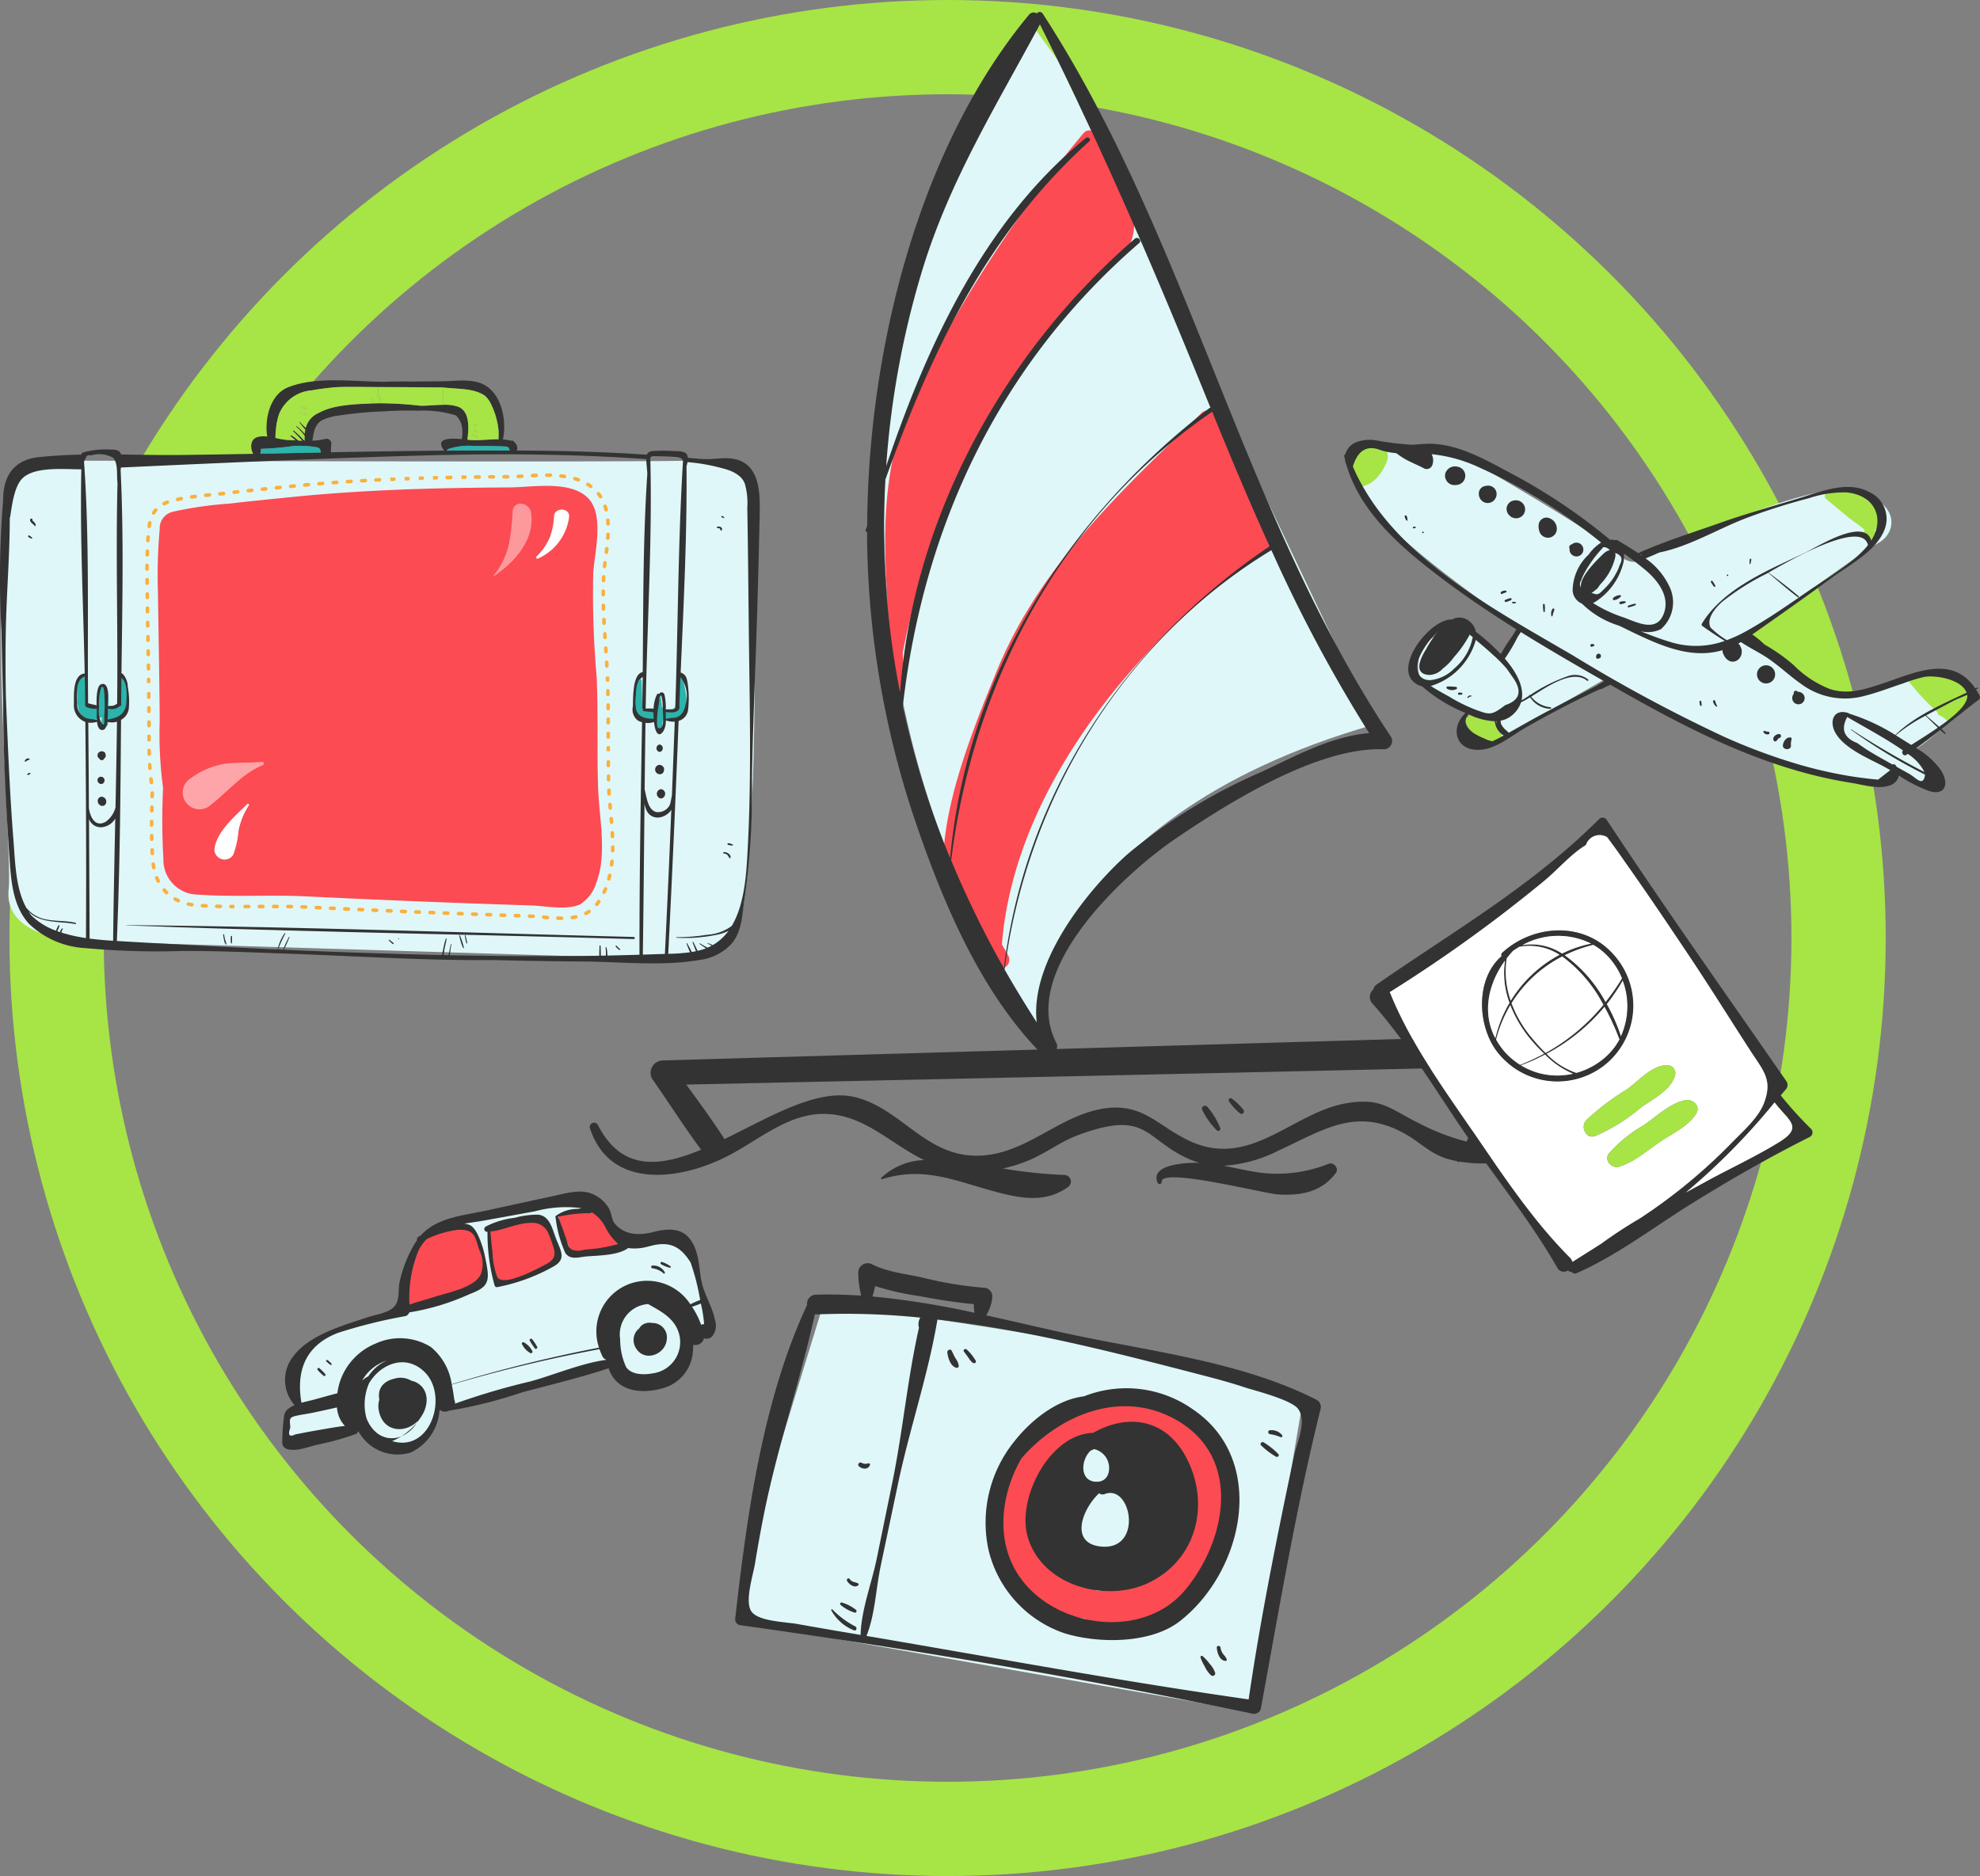 <svg xmlns="http://www.w3.org/2000/svg" width="210" height="199" viewBox="0 0 210 199">
  <rect x="0" y="0" width="210" height="199" fill="#808080" stroke="none"/>
  <g id="Grupo_117449" data-name="Grupo 117449" transform="translate(-390 -1645)">
    <g id="Elipse_5462" data-name="Elipse 5462" transform="translate(391 1645)" fill="none" stroke="#a7e446" stroke-width="10">
      <circle cx="99.5" cy="99.5" r="99.5" stroke="none"/>
      <circle cx="99.5" cy="99.5" r="94.5" fill="none"/>
    </g>
    <g id="Grupo_117447" data-name="Grupo 117447">
      <g id="Grupo_115967" data-name="Grupo 115967" transform="translate(293.044 1292.038)">
        <path id="Trazado_160085" data-name="Trazado 160085" d="M252.137,429.922l-33.469-70.441-3.114-4.281s-35.025,48.647.778,107.413C216.332,462.613,216.4,440.217,252.137,429.922Z" transform="translate(-9.492 -0.089)" fill="#dff7f9"/>
        <path id="Trazado_160086" data-name="Trazado 160086" d="M100.607,406.628s65.467.222,69.663,0a8.162,8.162,0,0,1,6.615,3.113s1.055,45.877-2.335,47.868-5.06,1.946-5.06,1.946l-63.824-1.946s-8.3-.163-7.784-5.448S94.38,408.184,100.607,406.628Z" transform="translate(-0.011 -4.815)" fill="#dff7f9"/>
        <path id="Trazado_160087" data-name="Trazado 160087" d="M142.619,503.776l3.211-7.589,13.426-2.773h2.773a23.542,23.542,0,0,0,3.356,3.357,9.6,9.6,0,0,0,4.086.584c1.168,0,1.752-.73,2.482,0s3.794,7.151,3.648,8.9-2.188,1.9-2.188,1.9-1.605,6.276-8.319,2.482l-15.615,4.086h-2.919s-.584,3.794-2.627,4.524-4.232-1.314-4.378-1.752-1.605-.438-1.605-.438l-6.567,2.043-1.168-.146.438-2.772.292-.584.875-1.168s-3.334-3.908,1.9-6.421a41.683,41.683,0,0,1,8.611-3.211Z" transform="translate(-3.057 -12.794)" fill="#dff7f9"/>
        <path id="Trazado_160088" data-name="Trazado 160088" d="M192.221,505.2s41.837,4.865,50.788,10.7l-5.254,30.939s-.584,1.362-1.168,1.362-52.149-9.145-52.149-9.145l-.973-1.362s.39-5.254.584-5.838S192.221,505.2,192.221,505.2Z" transform="translate(-7.952 -13.877)" fill="#dff7f9"/>
        <path id="Trazado_160089" data-name="Trazado 160089" d="M258.166,405.175h5.254l2.773.584s15.031,8.61,16.783,10.507,3.21.439,3.21.439,17.659-8.465,22.33-7.006,4.086,4.524,2.188,5.546-13.572,9.633-13.572,9.633a17.552,17.552,0,0,1,1.9,1.751c.292.438,3.5,3.649,4.379,3.94a11.989,11.989,0,0,0,3.649,1.022c1.313,0,8.61-2.188,8.61-2.188s5.108,1.313,5.108,1.9-4.816,5.254-6.276,5.838l2.335,3.94H316.1c-.875,0-3.795-1.605-3.795-1.605s.146,2.627-7.735.438c0,0-9.048-2.772-22.62-10.362l-11.968,6.86-2.481-.292.292-2.773L264.15,431.3l-1.9-1.459a3.682,3.682,0,0,1,1.605-4.816c3.065-1.9,3.357-.729,3.357-.729l2.772,2.919.73.291,1.9-3.356s-16.2-10.8-17.221-15.324S258.166,405.175,258.166,405.175Z" transform="translate(-14.548 -4.676)" fill="#dff7f9"/>
        <g id="Grupo_115966" data-name="Grupo 115966" transform="translate(96.956 354.236)">
          <g id="Grupo_115954" data-name="Grupo 115954" transform="translate(0 39.065)">
            <path id="Trazado_160090" data-name="Trazado 160090" d="M111.034,431.937c-.07-.261-.521-.219-.488.066a11.431,11.431,0,0,1,.078,1.806c-.019.479.029.967-.5,1.221a3.607,3.607,0,0,1-.606.106,2.2,2.2,0,0,0-.226.074,13.6,13.6,0,0,0-.029-1.58c-.035-.389-.125-.726-.544-.822a.319.319,0,0,0-.4.3c-.016.474-.035.947-.065,1.42a3.411,3.411,0,0,1-.058.709l0,.009c-.115-.038-.244-.058-.375-.094a.585.585,0,0,1-.676-.242,3.549,3.549,0,0,1-.2-.967c0-.085,0-.17.007-.255.015-.478.032-.955.047-1.434a.258.258,0,0,0-.06-.172.208.208,0,0,0-.047-.181.168.168,0,0,0-.143-.083c-.961.081-.833,1.476-.781,2.13.078,1.005-.018,2.112,1.12,2.442a1.7,1.7,0,0,0,1.354-.184.9.9,0,0,0,.13-.05c-.025.34-.045.6-.047.682a.358.358,0,0,0,.7.1.725.725,0,0,0,.011-.1h0v-.025c.011-.134.007-.294.019-.429.845.03,1.711-.1,2.022-1A6.416,6.416,0,0,0,111.034,431.937Z" transform="translate(-97.781 -400.428)" fill="#2bb3ac"/>
            <path id="Trazado_160091" data-name="Trazado 160091" d="M176.18,431.925c-.052-.369-.621-.262-.63.084-.018.749-.061,1.5-.1,2.245-.021.439.1.874-.42,1.1a.827.827,0,0,1-1.074-.31c-.017-.313-.054-.626-.092-.936-.034-.279-.452-.392-.529-.072a1.789,1.789,0,0,0,.042,1.383l0,.071c-.488-.044-.975-.083-1.467-.1-.006,0-.012,0-.018,0,0-.065,0-.134-.005-.208-.011-.953-.045-1.909-.078-2.861a.274.274,0,0,0-.142-.227v-.013c.016-.223-.311-.249-.375-.051a6.68,6.68,0,0,0-.291,2.314,2.8,2.8,0,0,0,.027,1.208,1.11,1.11,0,0,0,.138.259c.006.036.012.072.018.108a.29.29,0,0,0,.329.2,2.384,2.384,0,0,0,1.212.214.337.337,0,0,0,.16.052c.124.006.265.015.414.025a2.936,2.936,0,0,0-.014.365.652.652,0,0,0,.047.352c.009.038.014.074.025.114a.286.286,0,0,0,.548,0v0a.323.323,0,0,0,.1-.221v-.057a.3.3,0,0,0-.015-.088l.1-.43a2.569,2.569,0,0,0,2.151-.693C176.952,434.758,176.333,433.014,176.18,431.925Z" transform="translate(-103.758 -400.421)" fill="#2bb3ac"/>
            <g id="Grupo_115948" data-name="Grupo 115948" transform="translate(15.41 9.875)">
              <path id="Trazado_160092" data-name="Trazado 160092" d="M158.081,455.506h-.012c-.127,0-.255,0-.383-.006a.189.189,0,0,1,.006-.379h.006c.124,0,.247.006.37.006a.194.194,0,0,1,.2.189A.184.184,0,0,1,158.081,455.506Zm1.129-.075a.189.189,0,0,1-.026-.376c.123-.018.243-.039.359-.064a.193.193,0,0,1,.225.145.19.19,0,0,1-.146.225c-.124.025-.252.048-.384.067A.132.132,0,0,1,159.21,455.431Zm-2.647,0h-.016l-.378-.034a.19.19,0,0,1-.171-.207.192.192,0,0,1,.207-.17l.374.035a.189.189,0,0,1-.016.378Zm-1.5-.132h-.011l-.231-.011-.143,0a.189.189,0,0,1,.007-.379h.007l.141,0c.078,0,.157.007.241.012a.19.19,0,0,1-.012.379Zm-1.508-.055h-.006l-.377-.013a.189.189,0,0,1-.183-.2.182.182,0,0,1,.2-.183l.364.013a.2.2,0,0,1,.189.2A.183.183,0,0,1,153.55,455.241Zm-1.508-.052h-.006l-.377-.013a.19.19,0,0,1-.183-.2.187.187,0,0,1,.2-.182l.364.013a.2.2,0,0,1,.189.2A.184.184,0,0,1,152.042,455.189Zm-1.508-.053h-.007l-.377-.014a.19.19,0,0,1-.183-.2.2.2,0,0,1,.2-.183l.377.014a.189.189,0,0,1-.006.379Zm-1.509-.054h-.006l-.378-.014a.189.189,0,0,1,.007-.379h.007l.376.014a.189.189,0,0,1-.006.379Zm-1.508-.055h-.007l-.376-.014a.19.19,0,0,1-.183-.2.2.2,0,0,1,.2-.182l.363.015a.194.194,0,0,1,.189.2A.183.183,0,0,1,147.516,455.028Zm13.133-.033a.189.189,0,0,1-.088-.357,2.9,2.9,0,0,0,.3-.183.19.19,0,1,1,.213.313,3.646,3.646,0,0,1-.341.205A.192.192,0,0,1,160.648,454.995Zm-14.642-.025H146l-.377-.014a.189.189,0,0,1,.007-.379h.007l.377.015a.189.189,0,0,1-.007.379Zm-1.508-.057h-.007l-.377-.015a.189.189,0,0,1,.015-.379l.376.015a.189.189,0,0,1-.007.379Zm-1.508-.06h-.007l-.377-.015a.189.189,0,0,1,.015-.378l.362.015a.2.2,0,0,1,.189.2A.183.183,0,0,1,142.99,454.853Zm-1.508-.061h-.007l-.378-.015a.189.189,0,0,1-.181-.2.191.191,0,0,1,.2-.182l.377.015a.189.189,0,0,1-.008.379Zm-1.508-.063h-.007l-.378-.016a.189.189,0,0,1-.181-.2.175.175,0,0,1,.2-.181l.377.015a.189.189,0,0,1-.008.379Zm-1.508-.064h-.008l-.376-.016a.19.19,0,0,1-.182-.2.187.187,0,0,1,.2-.182l.361.016a.2.2,0,0,1,.189.2A.182.182,0,0,1,138.465,454.666Zm-1.507-.066h-.008l-.378-.016a.19.19,0,0,1-.181-.2.183.183,0,0,1,.2-.181l.378.016a.189.189,0,0,1-.008.379Zm-1.508-.066h-.009l-.378-.017a.189.189,0,0,1,.018-.378l.377.017a.189.189,0,0,1-.008.379Zm-1.507-.07h-.009l-.379-.018a.188.188,0,0,1-.18-.2.186.186,0,0,1,.2-.18l.378.017a.189.189,0,0,1-.008.378Zm-1.511-.071h-.008l-.38-.018a.188.188,0,0,1-.179-.2.18.18,0,0,1,.2-.18l.378.018a.189.189,0,0,1-.009.378Zm-1.509-.073h-.008l-.376-.016a.189.189,0,1,1,.015-.379l.379.017a.189.189,0,0,1-.009.378Zm-1.509-.049h0l-.377-.006a.189.189,0,0,1,0-.379h0l.379.007a.189.189,0,0,1,0,.378Zm-4.906-.005a.189.189,0,1,1,0-.379h.378a.189.189,0,1,1,0,.378l-.378,0Zm-1.133,0v0Zm-.012,0-.367,0a.189.189,0,0,1,0-.379h0l.366,0,.01.189Zm2.655-.005a.189.189,0,0,1,0-.379l.377,0h0a.189.189,0,1,1,0,.379l-.378,0Zm1.887,0h-.378a.189.189,0,1,1,0-.378h.373a.192.192,0,0,1,.192.19A.188.188,0,0,1,127.9,454.255Zm-6.04-.012h0l-.379-.01a.188.188,0,0,1-.183-.194.2.2,0,0,1,.194-.184l.376.01a.189.189,0,0,1,0,.379Zm-1.507-.054h-.01l-.379-.02a.188.188,0,0,1-.177-.2.184.184,0,0,1,.2-.178l.375.02a.189.189,0,0,1-.009.379Zm-1.5-.122-.03,0c-.131-.02-.258-.044-.382-.073a.189.189,0,1,1,.082-.37c.118.026.237.049.36.069a.189.189,0,0,1-.029.376Zm42.94-.04a.189.189,0,0,1-.148-.307c.074-.093.146-.19.217-.292a.189.189,0,0,1,.311.214c-.075.111-.153.215-.232.314A.187.187,0,0,1,161.793,454.027Zm-44.381-.391a.2.2,0,0,1-.08-.017c-.12-.056-.235-.116-.349-.181a.189.189,0,0,1,.187-.329q.157.089.321.166a.189.189,0,0,1-.08.36Zm-1.237-.852a.19.19,0,0,1-.133-.055c-.094-.092-.183-.187-.268-.288a.189.189,0,0,1,.288-.245c.078.092.161.179.246.263a.189.189,0,0,1,0,.268A.191.191,0,0,1,116.174,452.785Zm46.4-.045a.192.192,0,0,1-.08-.017.19.19,0,0,1-.092-.252c.05-.109.1-.223.148-.339a.189.189,0,1,1,.35.145c-.051.121-.1.239-.154.352A.19.19,0,0,1,162.572,452.739ZM115.3,451.566a.189.189,0,0,1-.17-.105c-.057-.115-.11-.234-.161-.357a.189.189,0,1,1,.351-.143c.046.114.1.225.149.332a.189.189,0,0,1-.085.253A.185.185,0,0,1,115.3,451.566Zm47.794-.242a.185.185,0,0,1-.05-.006.189.189,0,0,1-.133-.232c.032-.119.063-.239.091-.36a.189.189,0,0,1,.369.086c-.029.124-.061.25-.094.373A.191.191,0,0,1,163.093,451.324Zm-48.267-1.186a.191.191,0,0,1-.186-.153c-.024-.124-.045-.252-.064-.382a.189.189,0,0,1,.162-.213.192.192,0,0,1,.213.162c.017.123.037.243.061.361a.19.19,0,0,1-.15.222A.244.244,0,0,1,114.826,450.138Zm48.558-.294h-.024a.19.19,0,0,1-.164-.212c.015-.123.029-.246.041-.37a.2.2,0,0,1,.207-.171.19.19,0,0,1,.17.207c-.012.127-.026.254-.042.38A.189.189,0,0,1,163.383,449.843Zm-48.713-1.206a.189.189,0,0,1-.188-.179l-.02-.379a.189.189,0,0,1,.18-.2.187.187,0,0,1,.2.18l.019.375a.188.188,0,0,1-.178.2Zm48.822-.3h0a.188.188,0,0,1-.185-.193q0-.187.005-.373a.189.189,0,0,1,.189-.189h0a.19.19,0,0,1,.189.19q0,.191-.005.381A.19.19,0,0,1,163.492,448.338Zm-48.882-1.21a.188.188,0,0,1-.189-.184l-.007-.379a.189.189,0,0,1,.186-.192h0a.188.188,0,0,1,.189.186l.008.376a.19.19,0,0,1-.185.193Zm48.863-.3a.19.19,0,0,1-.19-.181c0-.125-.011-.25-.018-.374a.189.189,0,0,1,.178-.2.182.182,0,0,1,.2.178c.007.126.014.252.019.38a.189.189,0,0,1-.181.2Zm-48.878-1.21h0a.19.19,0,0,1-.189-.19l0-.376a.19.19,0,0,1,.189-.189h0a.188.188,0,0,1,.188.189l0,.377A.19.19,0,0,1,114.6,445.619Zm48.779-.3a.189.189,0,0,1-.188-.173l-.033-.375a.189.189,0,0,1,.172-.205.192.192,0,0,1,.205.172l.033.377a.189.189,0,0,1-.173.2Zm-48.761-1.213h0a.189.189,0,0,1-.185-.193l.008-.378a.19.19,0,0,1,.19-.184h0a.189.189,0,0,1,.185.193l-.008.377A.189.189,0,0,1,114.613,444.11Zm48.627-.291a.189.189,0,0,1-.188-.173l-.034-.376a.189.189,0,0,1,.172-.205.194.194,0,0,1,.205.172l.034.376a.189.189,0,0,1-.172.205ZM114.65,442.6h-.005a.189.189,0,0,1-.183-.194l.011-.378a.194.194,0,0,1,.2-.183.189.189,0,0,1,.183.194l-.011.378A.19.19,0,0,1,114.65,442.6Zm48.469-.285a.19.19,0,0,1-.189-.177c-.008-.128-.015-.255-.021-.38a.188.188,0,0,1,.18-.2.182.182,0,0,1,.2.18c.005.123.013.248.021.373a.189.189,0,0,1-.176.2ZM114.574,441.1a.189.189,0,0,1-.187-.163c-.018-.126-.034-.252-.048-.379a.189.189,0,0,1,.166-.21.193.193,0,0,1,.21.166c.014.124.03.248.046.371a.189.189,0,0,1-.162.213Zm48.488-.292a.189.189,0,0,1-.189-.184l-.008-.378a.189.189,0,0,1,.185-.193h0a.19.19,0,0,1,.19.185l.008.377a.19.19,0,0,1-.185.193ZM114.421,439.6a.189.189,0,0,1-.188-.176q-.014-.189-.025-.379a.189.189,0,0,1,.178-.2.187.187,0,0,1,.2.177c.007.125.015.25.025.375a.189.189,0,0,1-.176.2Zm48.617-.3a.189.189,0,0,1-.19-.187l0-.378a.189.189,0,0,1,.187-.191h0a.189.189,0,0,1,.189.187l0,.377a.19.19,0,0,1-.187.192Zm-48.689-1.208a.189.189,0,0,1-.189-.183l-.009-.379a.189.189,0,0,1,.185-.193h0a.189.189,0,0,1,.189.185l.01.376a.189.189,0,0,1-.184.194Zm48.49-.49v-.378a.189.189,0,1,1,.378,0v.375Zm-48.514-1.019a.19.19,0,0,1-.189-.188v-.379a.189.189,0,1,1,.378,0l0,.376a.19.19,0,0,1-.189.191Zm48.7-.3a.189.189,0,0,1-.189-.189v-.378a.189.189,0,1,1,.378,0v.378A.189.189,0,0,1,163.027,436.278Zm-48.7-1.207a.19.19,0,0,1-.19-.189v-.377a.189.189,0,0,1,.188-.19h0a.189.189,0,0,1,.19.188v.378a.19.19,0,0,1-.189.19Zm48.7-.3a.189.189,0,0,1-.189-.188V434.2a.188.188,0,0,1,.188-.189h0a.188.188,0,0,1,.189.188l0,.378a.19.19,0,0,1-.19.19Zm-48.714-1.208a.189.189,0,0,1-.189-.187l0-.379a.19.19,0,0,1,.188-.191h0a.19.19,0,0,1,.189.188l0,.377a.19.19,0,0,1-.188.192Zm48.706-.3a.19.19,0,0,1-.19-.187l0-.378a.187.187,0,0,1,.186-.191.18.18,0,0,1,.192.186l0,.378a.19.19,0,0,1-.187.192Zm-48.72-1.209a.189.189,0,0,1-.19-.187l0-.378a.189.189,0,0,1,.187-.191h0a.189.189,0,0,1,.189.188l0,.377a.189.189,0,0,1-.187.191Zm48.7-.3a.19.19,0,0,1-.19-.184l-.009-.377a.19.19,0,0,1,.184-.194h.005a.19.19,0,0,1,.189.184l.009.378a.189.189,0,0,1-.184.193Zm-48.9-1.394.189,0-.189,0-.005-.373a.189.189,0,0,1,.187-.191h0a.188.188,0,0,1,.189.187l.005.371Zm48.858-.114a.191.191,0,0,1-.19-.182l-.014-.349.187-.036.19-.007v.028l.015.349a.19.19,0,0,1-.182.2Zm-48.69-1.209a.19.19,0,0,1-.19-.186l-.005-.378a.188.188,0,0,1,.186-.192h0a.19.19,0,0,1,.19.186l.005.377a.19.19,0,0,1-.187.193Zm48.616-.3a.189.189,0,0,1-.189-.178l-.023-.377a.189.189,0,0,1,.178-.2.182.182,0,0,1,.2.178l.023.376a.188.188,0,0,1-.178.2Zm-48.639-1.211a.189.189,0,0,1-.189-.186l-.006-.377a.189.189,0,0,1,.186-.192.186.186,0,0,1,.193.185l.006.379a.189.189,0,0,1-.186.192Zm48.545-.3a.19.19,0,0,1-.189-.177l-.025-.376a.189.189,0,0,1,.175-.2.187.187,0,0,1,.2.176l.025.377a.19.19,0,0,1-.176.2Zm-48.569-1.213a.189.189,0,0,1-.189-.186l-.006-.378a.188.188,0,0,1,.186-.192h0a.189.189,0,0,1,.189.186l.006.377a.19.19,0,0,1-.186.193Zm48.469-.293a.189.189,0,0,1-.188-.177l-.025-.377a.189.189,0,0,1,.177-.2.178.178,0,0,1,.2.177l.025.376a.189.189,0,0,1-.177.2ZM114.187,424.5a.188.188,0,0,1-.189-.186l-.006-.377a.19.19,0,0,1,.186-.193.2.2,0,0,1,.193.186l.005.378a.188.188,0,0,1-.186.192Zm48.4-.29a.189.189,0,0,1-.189-.18l-.019-.377a.19.19,0,0,1,.179-.2.178.178,0,0,1,.2.18l.019.377a.189.189,0,0,1-.179.2Zm-48.427-1.22a.189.189,0,0,1-.189-.186l-.005-.377a.19.19,0,0,1,.186-.193h0a.19.19,0,0,1,.19.186l.005.378a.189.189,0,0,1-.186.192Zm48.361-.288a.189.189,0,0,1-.189-.183l-.012-.379a.191.191,0,0,1,.184-.194h.005a.189.189,0,0,1,.189.184l.011.376a.19.19,0,0,1-.183.2Zm-48.381-1.221a.19.19,0,0,1-.19-.187l0-.377a.188.188,0,0,1,.186-.192h0a.19.19,0,0,1,.19.186l0,.378a.19.19,0,0,1-.187.192Zm48.355-.3h0a.183.183,0,0,1-.189-.181l0-.38a.189.189,0,0,1,.189-.187h0a.19.19,0,0,1,.188.192l0,.359A.2.2,0,0,1,162.5,421.187Zm-48.373-1.212a.19.19,0,0,1-.19-.187l0-.379a.19.19,0,0,1,.188-.191h0a.189.189,0,0,1,.189.188l0,.377a.189.189,0,0,1-.187.192Zm48.4-.289h-.007a.189.189,0,0,1-.182-.2c.005-.126.011-.252.018-.379a.186.186,0,0,1,.2-.179.19.19,0,0,1,.179.2c-.007.124-.013.25-.017.375A.19.19,0,0,1,162.528,419.686Zm-48.412-1.221h0a.189.189,0,0,1-.189-.19l0-.377a.19.19,0,0,1,.189-.189h0a.19.19,0,0,1,.189.19l0,.377A.189.189,0,0,1,114.116,418.465Zm48.527-.283-.023,0a.188.188,0,0,1-.165-.21c.015-.122.03-.248.047-.377a.189.189,0,1,1,.375.049c-.016.127-.032.252-.046.372A.19.19,0,0,1,162.642,418.182Zm-48.506-1.226h-.005a.189.189,0,0,1-.183-.194l.012-.379a.21.21,0,0,1,.2-.183.189.189,0,0,1,.183.2l-.012.376A.188.188,0,0,1,114.137,416.956Zm48.7-.272-.024,0a.188.188,0,0,1-.164-.211c.015-.123.03-.248.045-.373a.2.2,0,0,1,.21-.166.189.189,0,0,1,.166.21c-.015.126-.03.252-.045.377A.189.189,0,0,1,162.836,416.684Zm-48.629-1.237h-.013a.189.189,0,0,1-.176-.2l.028-.379a.2.2,0,0,1,.2-.174.189.189,0,0,1,.174.2l-.027.375A.189.189,0,0,1,114.207,415.447Zm48.78-.265h-.013a.189.189,0,0,1-.176-.2c.008-.124.015-.248.021-.372a.185.185,0,0,1,.2-.181.19.19,0,0,1,.181.2c-.005.127-.013.254-.021.381A.19.19,0,0,1,162.987,415.182Zm-48.64-1.238a.127.127,0,0,1-.026,0,.189.189,0,0,1-.162-.213c.017-.127.038-.256.065-.386a.189.189,0,0,1,.371.078c-.025.121-.044.241-.061.359A.189.189,0,0,1,114.346,413.944Zm48.662-.272a.19.19,0,0,1-.189-.18c-.006-.124-.015-.247-.025-.369a.189.189,0,0,1,.172-.205.193.193,0,0,1,.205.172c.012.127.02.255.026.384a.189.189,0,0,1-.18.2Zm-48.194-1.151a.189.189,0,0,1-.161-.289,2.62,2.62,0,0,1,.238-.327.189.189,0,0,1,.289.245,2.277,2.277,0,0,0-.205.282A.191.191,0,0,1,114.814,412.521Zm47.983-.34a.19.19,0,0,1-.183-.142c-.031-.119-.064-.236-.1-.351a.189.189,0,0,1,.36-.119c.04.123.076.247.109.374a.189.189,0,0,1-.135.231A.17.17,0,0,1,162.8,412.182Zm-46.869-.647a.189.189,0,0,1-.084-.359,3.783,3.783,0,0,1,.365-.156.189.189,0,0,1,.131.355,3.541,3.541,0,0,0-.329.141A.193.193,0,0,1,115.928,411.534Zm1.437-.447a.189.189,0,0,1-.041-.374c.123-.027.248-.054.373-.078a.189.189,0,1,1,.074.37c-.123.025-.244.05-.365.077A.215.215,0,0,1,117.366,411.088Zm1.486-.265a.189.189,0,0,1-.026-.377c.125-.017.251-.034.377-.05a.191.191,0,0,1,.212.163.189.189,0,0,1-.163.212l-.372.05Zm43.361-.025a.188.188,0,0,1-.16-.087c-.064-.1-.133-.2-.207-.294a.189.189,0,1,1,.3-.232c.081.105.157.213.228.323a.189.189,0,0,1-.16.291Zm-41.862-.152a.189.189,0,0,1-.019-.378l.378-.037a.189.189,0,0,1,.035.377l-.374.037Zm1.5-.148a.189.189,0,0,1-.019-.378l.375-.039a.2.2,0,0,1,.208.168.189.189,0,0,1-.169.208l-.376.039Zm1.5-.172a.19.19,0,0,1-.022-.378l.375-.043a.189.189,0,0,1,.044.376l-.375.044Zm1.5-.168a.189.189,0,0,1-.019-.377l.375-.04a.2.2,0,0,1,.208.168.189.189,0,0,1-.168.208l-.375.04Zm1.5-.156a.189.189,0,0,1-.02-.377l.342-.035a.2.2,0,0,1,.224.168.175.175,0,0,1-.153.205l-.375.038Zm1.5-.151a.189.189,0,0,1-.018-.378l.374-.038a.192.192,0,0,1,.208.169.189.189,0,0,1-.169.208l-.376.038Zm33.329-.149a.186.186,0,0,1-.113-.037c-.1-.073-.2-.141-.3-.2a.189.189,0,1,1,.2-.321c.11.069.218.143.323.222a.189.189,0,0,1-.113.341Zm-31.826,0a.189.189,0,0,1-.018-.378l.376-.038a.189.189,0,0,1,.038.377l-.377.037Zm1.5-.145a.189.189,0,0,1-.016-.378l.377-.034a.2.2,0,0,1,.205.172.189.189,0,0,1-.172.205l-.377.034Zm1.506-.131a.189.189,0,0,1-.015-.378l.377-.031a.189.189,0,0,1,.031.377l-.377.031Zm1.507-.118a.189.189,0,0,1-.014-.378l.377-.028a.194.194,0,0,1,.2.175.19.19,0,0,1-.175.2l-.377.028Zm1.508-.105a.189.189,0,0,1-.012-.378l.378-.025a.189.189,0,1,1,.025.378l-.378.025Zm1.51-.094a.189.189,0,0,1-.011-.379l.379-.022a.184.184,0,0,1,.2.179.188.188,0,0,1-.179.2l-.377.022Zm1.51-.084a.189.189,0,0,1-.01-.378l.378-.019a.178.178,0,0,1,.2.179.189.189,0,0,1-.179.2l-.377.019ZM159.856,409a.178.178,0,0,1-.064-.012c-.115-.042-.232-.08-.349-.115a.189.189,0,1,1,.11-.362q.185.056.368.123a.189.189,0,0,1-.064.367Zm-19.919-.05-.025-.188.007-.19.362-.015a.2.2,0,0,1,.2.181.19.19,0,0,1-.182.2Zm1.506-.062-.022-.188.007-.19.363-.014a.192.192,0,0,1,.2.182.19.19,0,0,1-.183.2Zm1.5-.052-.018-.189.006-.19.366-.012a.189.189,0,0,1,.011.379Zm1.506-.044-.015-.189,0-.19.369-.009a.189.189,0,0,1,.009.378Zm1.495-.036a.189.189,0,0,1,0-.379l.377-.007h0a.189.189,0,0,1,0,.379l-.377.007Zm1.516-.029-.007-.378.376-.006h0a.189.189,0,0,1,0,.379Zm1.5-.022a.189.189,0,0,1,0-.378l.378,0h0a.189.189,0,0,1,0,.378l-.378,0Zm1.509-.016a.189.189,0,0,1,0-.379l.377,0h0a.189.189,0,0,1,0,.378l-.378,0Zm1.51-.012a.189.189,0,0,1,0-.378l.378,0h0a.189.189,0,0,1,0,.379l-.378,0Zm1.509-.035a.189.189,0,0,1-.011-.378l.375-.023a.189.189,0,0,1,.024.378l-.378.023Zm4.9,0-.029,0c-.124-.019-.246-.034-.368-.048a.19.19,0,0,1-.166-.21.193.193,0,0,1,.21-.167c.125.015.252.032.38.051a.189.189,0,0,1-.027.376ZM155,408.551a.189.189,0,0,1-.01-.378l.379-.019a.185.185,0,0,1,.2.182.189.189,0,0,1-.181.2l-.375.017Zm-7.545-.015h0Zm9.431-.024h0c-.128,0-.252,0-.373-.005a.189.189,0,1,1,0-.378h0c.124,0,.251,0,.381,0a.189.189,0,0,1,0,.379Z" transform="translate(-113.926 -408.13)" fill="#fbb03b"/>
              <path id="Trazado_160093" data-name="Trazado 160093" d="M162.085,441.609c-.129-3.907.024-7.818-.151-11.723a100.744,100.744,0,0,1-.367-11.054c.142-2.2,1.213-6.173-.562-7.961-1.888-1.9-5.918-1.131-8.283-1.119-7.87.042-15.687.249-23.521,1.061-2.07.214-4.142.406-6.208.659a39.456,39.456,0,0,0-5.977.854,1.79,1.79,0,0,0-1.427,1.838,54.806,54.806,0,0,0-.184,6.779c.055,4.521.157,9.042.183,13.564a42.45,42.45,0,0,0,.359,7.118,71.581,71.581,0,0,0,.033,7.533,3.686,3.686,0,0,0,3.661,3.788c3.821.271,7.724,0,11.563.191q11.894.579,23.79.958c1.5.05,3.777.54,5.183-.122a4.087,4.087,0,0,0,1.725-2.308C163.062,448.649,162.188,444.745,162.085,441.609Z" transform="translate(-114.06 -408.264)" fill="#fc4b52"/>
            </g>
            <g id="Grupo_115951" data-name="Grupo 115951">
              <g id="Grupo_115950" data-name="Grupo 115950">
                <g id="Grupo_115949" data-name="Grupo 115949">
                  <path id="Trazado_160094" data-name="Trazado 160094" d="M128.289,403.628v0c-.164-.16-.353-.3-.513-.456-.039-.038.01-.1.058-.077a3.013,3.013,0,0,1,.581.4l.179.15c.136.01.267.015.4.019a12.28,12.28,0,0,0-.944-1c-.054-.049.019-.122.073-.078a11.138,11.138,0,0,1,1.119,1.081.02.02,0,0,0,.015,0c0-.092,0-.179,0-.266s0-.174,0-.262c-.092-.122-.183-.238-.281-.354a7.139,7.139,0,0,0-.591-.6c-.039-.039.019-.093.058-.058a6.532,6.532,0,0,1,.814.779l.015.015a3.9,3.9,0,0,1,.064-.426c-.093-.092-.18-.2-.257-.291a5.907,5.907,0,0,1-.363-.5c-.02-.029.024-.068.048-.039.135.16.282.315.431.465.063.058.126.112.189.17a2.408,2.408,0,0,1,1.4-1.594c1.536-.867,4.006-.925,5.589-.993.3-.015.586-.019.882-.019a39.639,39.639,0,0,1,4.272.262c.116,0,.238,0,.354,0,.567-.005,1.318-.087,2.044-.093a4.291,4.291,0,0,1,1.637.209c1.22.494,1.123,2.179.963,3.487.208.019.378.039.489.044.828.039,1.86-.092,2.809-.087.015-.272.02-.557.01-.843a8.05,8.05,0,0,0-.915-3.1,2.911,2.911,0,0,0-.523-.658c-1.071-.751-2.553-.722-3.895-.838-.169-.015-.339-.025-.509-.039a1.388,1.388,0,0,1-.15-.01c-2.04-.009-4.078-.038-6.122-.038-.213,0-.426-.005-.645-.005-1.4-.009-2.819-.044-4.228,0a24.593,24.593,0,0,0-2.829.349,4.081,4.081,0,0,0-3.472,2.538,8.435,8.435,0,0,0-.379,2.509,9.427,9.427,0,0,0,1.265.218C127.713,403.594,128,403.613,128.289,403.628ZM165.44,432.08a5.552,5.552,0,0,1,.706,0,.515.515,0,0,1,.126.019,3.933,3.933,0,0,1,.368-1.531.148.148,0,0,1,.228-.029c0,.005.005.005.005.01a.252.252,0,0,1,.285-.189c.276.025.291.334.33.533a6.572,6.572,0,0,1,.083,1.283c.32-.058.785.058,1-.131.305-8.728.291-17.5.823-26.218a.577.577,0,0,0-.053-.145c-.194-.3-.7-.291-1-.311-.63-.044-1.259-.048-1.894-.067-.344-.015-.465.038-.519.212.223,8.728-.343,17.534-.484,26.262C165.44,431.876,165.44,431.978,165.44,432.08Zm9.014-26.534c3.25.344,3.119,3.856,3.066,6.34-.106,4.689-.227,9.378-.392,14.066-.16,4.568-.349,9.131-.421,13.7a81.386,81.386,0,0,1-.746,12.39c-.281,1.656-.252,3.584-1.38,4.94a5.5,5.5,0,0,1-3.43,1.759c-3.923.692-8.263.2-12.23.169q-4.816-.035-9.629-.154c-7.275.063-14.555-.427-21.82-.678-3.729-.131-7.459-.305-11.188-.286a82.3,82.3,0,0,1-10.206-.3,9.394,9.394,0,0,1-6.04-2.576c-1.657-1.812-1.89-4.331-2.054-6.665-.4-5.7-.687-11.435-.7-17.161-.073-2.412-.126-4.829-.174-7.246a100.05,100.05,0,0,1,.183-13.892c-.024-2.277.935-4.223,3.715-4.534,1.512-.169,3.047-.247,4.592-.281a.073.073,0,0,1,0-.034.183.183,0,0,1,.136-.18,8.727,8.727,0,0,1,2.916-.32c.339.014.823-.015,1.046.311a.792.792,0,0,1,.1.212c2.107.029,4.213.078,6.278.054q3.864-.05,7.735-.121c-.334-.639-.32-1.526.431-1.773a2.516,2.516,0,0,1,1.055-.058c-.3-1.912.32-4.47,2.214-5.226,3.013-1.2,7.023-.591,10.181-.591.359-.009.716-.019,1.075-.024.649-.01,1.3-.01,1.942,0,1.017-.01,2.034-.02,3.047-.025,1.376,0,3.173-.32,4.461.324,1.971.989,2.5,3.866,2.082,5.846a4.283,4.283,0,0,1,.814.126c.049,0,.1,0,.145,0a.265.265,0,0,1,.247.165.8.8,0,0,1,.315.644.274.274,0,0,1-.087.238c3.206.019,6.413.073,9.615.212,1.4.058,2.8.141,4.209.232.16-.445.726-.392,1.182-.411a16.362,16.362,0,0,1,1.889.039,1.95,1.95,0,0,1,1.042.189.669.669,0,0,1,.232.513c.547.048,1.094.1,1.636.131C172.507,405.672,173.5,405.444,174.454,405.546Zm1.812,41.253c.417-7.924.179-15.882.1-23.806-.044-4.074-.078-8.146-.151-12.22a7.453,7.453,0,0,0-.266-2.558c-.479-1.22-1.889-1.506-3.057-1.8a20.114,20.114,0,0,0-3.018-.479,3.212,3.212,0,0,1-.106.431c.068,7.28-.305,14.6-.62,21.884h0c.509.208.63.474.722,1.032a10.693,10.693,0,0,1,.078,2.809,1.423,1.423,0,0,1-1.018,1.3q-.479,12.352-1.1,24.7a19.156,19.156,0,0,0,2.31-.164c-.135-.3-.257-.61-.373-.911-.019-.044.054-.073.073-.029.165.291.34.6.485.911.15-.025.3-.049.445-.083-.038-.092-.073-.193-.111-.286-.087-.212-.165-.43-.247-.648-.02-.049.063-.083.087-.035.1.209.2.417.3.625.044.1.1.2.141.305.155-.038.315-.073.465-.121s.291-.092.431-.145c-.238-.141-.465-.315-.668-.455-.039-.029-.005-.093.038-.068.2.126.4.242.61.353.064.035.126.064.189.093a4.184,4.184,0,0,0,.422-.2,1.674,1.674,0,0,0-.417-.208.03.03,0,0,1,.015-.058,1.435,1.435,0,0,1,.513.208,5.414,5.414,0,0,0,1.685-1.521,4.931,4.931,0,0,1-1.351.436,16.714,16.714,0,0,1-4.165.3c-.039-.005-.039-.064,0-.064a19.225,19.225,0,0,0,3.2-.252,4.889,4.889,0,0,0,2.659-.94C175.98,452.767,176.13,449.371,176.266,446.8Zm-6.612-15.092a3.293,3.293,0,0,0-.528-2.974c-.049,1.027-.087,2.049-.126,3.071a.125.125,0,0,1,.029.111.572.572,0,0,1-.044.17v.063h-.029c-.232.431-.92.34-1.385.3-.005.193-.005.387,0,.571v.17a3.637,3.637,0,0,1,.9-.136C169.2,432.966,169.519,432.379,169.654,431.707Zm-1.434,9.59q.153-3.916.3-7.832a2.55,2.55,0,0,1-.949-.131,2.058,2.058,0,0,1-.286,1.187c-.509.683-.795-.025-.892-.542-.029-.151-.053-.311-.073-.475a2.068,2.068,0,0,1-.905.092q-.05,3.524-.087,7.058c.213.828.334,2.194,1.25,2.4a1.38,1.38,0,0,0,1.429-.785C168.114,441.961,168.138,441.621,168.22,441.3Zm-.063,1.5c-.019.034-.039.063-.058.1a1.823,1.823,0,0,1-1.424.746c-.911-.058-1.23-.726-1.361-1.487-.058,5.338-.1,10.681-.179,16.023.43-.015.862-.025,1.288-.044.344-.015.7-.019,1.052-.029Q167.852,450.453,168.157,442.8Zm-1.385-8.656c.683.232.5-1.361.494-1.691-.015-.31-.025-.619-.039-.934,0-.1-.092-.921-.193-.809a.075.075,0,0,1-.058.034.115.115,0,0,0,0,.039c.01.077-.1.1-.141.039.141.218-.1,1.245-.131,1.579C166.69,432.665,166.525,434.06,166.773,434.143Zm-.485-.973c-.019-.218-.025-.446-.025-.674a1.159,1.159,0,0,0-.44-.077c-.189-.015-.378-.039-.571-.058a.141.141,0,0,1-.131-.174.564.564,0,0,1,.019-.083h-.068c.005-.106.005-.218.01-.324q.022-1.534.039-3.066l-.436.378c-.064.189-.131.382-.194.571a6.931,6.931,0,0,0-.092,1,4.351,4.351,0,0,0,.039,1.565C164.708,433.053,165.513,433.135,166.288,433.169Zm-.678-25.966c0-.073-.009-.145-.009-.218-.024-.422-.1-.916-.1-1.367-7.672-.542-15.349-.6-23.042-.4-8.055.208-16.1.552-24.149.905q-4.266.189-8.525.388c-.01.092-.025.18-.035.262.344,7.168.18,14.4.087,21.579a.21.21,0,0,1,.151.063,2.076,2.076,0,0,1,.523,1.376,8.608,8.608,0,0,1,.1,2.364,1.631,1.631,0,0,1-.815,1.123c-.058,7.251-.106,14.512-.382,21.753-.015.567-.039,1.133-.063,1.7.538.035,1.061.064,1.55.093q5.006.283,10.012.542c1.831.092,3.657.184,5.487.266a4.7,4.7,0,0,1,.746-1.719.041.041,0,0,1,.034-.015.036.036,0,0,1,.034.058,14.05,14.05,0,0,0-.76,1.675c.174.01.349.02.523.025a14.9,14.9,0,0,1,.625-1.356c.015-.035.068-.01.058.024a12.936,12.936,0,0,1-.6,1.337q5.775.262,11.557.427c1.744.058,3.482.1,5.226.135.029-.212.077-.426.121-.629a7.135,7.135,0,0,1,.276-1.1.043.043,0,0,1,.083.024c-.054.349-.15.687-.213,1.036-.044.218-.067.45-.106.674.174,0,.353,0,.528.009a4.128,4.128,0,0,1,.093-.469c.048-.232.1-.47.145-.7,0-.038.063-.019.058.014-.039.238-.073.475-.112.717a3.439,3.439,0,0,1-.068.446c.479.009.96.019,1.439.024q6.974.117,13.954.035c.16,0,.32-.005.479-.01-.01-.344.019-.7.019-1.032a.059.059,0,0,1,.063-.058.056.056,0,0,1,.058.058c0,.334.029.687.02,1.027.183,0,.363-.005.542-.01a5.918,5.918,0,0,0-.034-.819c-.01-.063.087-.1.1-.029a4.436,4.436,0,0,1,.092.848q1.693-.037,3.4-.087c-.009-8.224.131-16.444.272-24.664a1.864,1.864,0,0,1-.479-.208,1.453,1.453,0,0,1-.494-1.453c.039-.731-.083-3.478,1.046-3.652C165.188,421.22,165.144,414.173,165.609,407.2Zm-18.319-2.5q1.861-.007,3.72,0a.5.5,0,0,0-.257-.407c-.891-.077-3.076-.073-3.439-.067a6.784,6.784,0,0,0-2.858.334.9.9,0,0,0-.121.154C145.32,404.713,146.308,404.7,147.291,404.7Zm-1.356-1.21a3.728,3.728,0,0,0-.048-1.608,2.4,2.4,0,0,0-.562-.9,11.574,11.574,0,0,0-4.011-.5c-1.293-.049-2.586,0-3.879.077a38.6,38.6,0,0,0-4.427.421,6.117,6.117,0,0,0-1.919.514c-.808.518-.862,1.37-1,2.165a6.4,6.4,0,0,0,1.38-.189.51.51,0,0,1,.616.615c-.015.257-.029.514-.039.77,0,.01,0,.025,0,.034q6-.117,12-.174v-.039C143.058,403.381,144.685,403.381,145.935,403.493Zm-21.384,1.55q3.219-.065,6.436-.126c-.092-.562-.222-.528-.9-.625a11.55,11.55,0,0,0-1.957-.073,30.892,30.892,0,0,1-3.507.31A1.158,1.158,0,0,1,124.551,405.043Zm-14.182,26.291c.029-.693.112-2.03-.533-2.509-.01.756-.019,1.507-.025,2.262,0,.232,0,.47,0,.7a1,1,0,0,1-.116,0,1.27,1.27,0,0,1-1.3.281,10.6,10.6,0,0,1-.019,1.158C109.511,433.091,110.306,432.636,110.368,431.333Zm-.95-23.142c-.009-.116-.019-.232-.029-.344-.044-.731.073-1.855-.45-2.378a2.989,2.989,0,0,0-2.339-.242c-.33-.077-.519.039-.571.359a.892.892,0,0,0-.16.31c.59,8.341.343,16.827.43,25.187,0,.145,0,.291.005.436a.03.03,0,0,1,.019,0,5.686,5.686,0,0,0,.577.145.907.907,0,0,1,.3.093c-.019-.838.015-2.166.514-2.262h0a.156.156,0,0,1,.058-.025c.877-.135.606,1.807.6,2.258a.987.987,0,0,0,0,.111c.2-.067.455-.024.658-.087a1.723,1.723,0,0,0,.354-.2c0-.154,0-.31,0-.465C109.467,423.468,109.23,415.814,109.418,408.191Zm-.213,34.38q.094-4.548.16-9.1a1.888,1.888,0,0,1-1.027.015c-.063.451-.193.819-.469.863-.412.063-.568-.382-.626-.872a1.988,1.988,0,0,1-.924.087q.044,4.541.067,9.082c.141.983.688,2.073,1.8,1.428A2.731,2.731,0,0,0,109.206,442.571Zm-.252,14.139c.049-4.321.141-8.646.228-12.972a1.851,1.851,0,0,1-1.419.925,1.32,1.32,0,0,1-1.366-.872q.037,6.343.063,12.686C107.3,456.588,108.145,456.656,108.953,456.71Zm-.939-23.9c.029-.359.048-.717.053-1.075,0-.194-.019-1.967-.2-1.938a.151.151,0,0,1-.15-.048,5.553,5.553,0,0,0-.252,2.131,2.917,2.917,0,0,0,.248,1.714C108.164,434.2,107.985,433.14,108.015,432.806Zm-.785.474c-.024-.382,0-.756-.009-.915,0-.063-.005-.174-.01-.31a.58.58,0,0,1-.218.048,3.067,3.067,0,0,1-.785-.15.192.192,0,0,1-.145-.15h-.073c0-.242,0-.479,0-.722-.01-.8-.025-1.613-.039-2.422-1.051.382-.833,1.981-.795,2.853a1.525,1.525,0,0,0,1.085,1.617C106.575,433.218,106.9,433.208,107.229,433.28Zm-1.157,23.139c.044-7.643.009-15.287-.064-22.93a1.849,1.849,0,0,1-1.215-1.836c.019-.905-.17-3.186,1.148-3.3-.145-7.212-.514-14.458-.359-21.656-1.961,0-5.265-.354-6.427,1.162-.736.964-.94,2.737-1.124,3.908a.3.3,0,0,1-.038.093c0,4-.349,7.977-.421,11.978-.044,2.32-.035,4.64.009,6.955.2,5.076.4,10.152.8,15.218.189,2.33.212,5.091,1.361,7.184a3.511,3.511,0,0,0,1.912,1.206c1.091.266,2.233.131,3.318.4.087.019.049.145-.034.131-1.4-.276-3.212-.1-4.461-.92a3.29,3.29,0,0,1-.5-.421c.1.145.193.285.3.421a7.21,7.21,0,0,0,2.616,1.623,3.177,3.177,0,0,1,.262-.553.061.061,0,0,1,.111.049,3.341,3.341,0,0,1-.237.557,3.078,3.078,0,0,0,.3.1.529.529,0,0,1,.237-.4c.034-.019.073.024.054.058a1.311,1.311,0,0,0-.151.388A16.259,16.259,0,0,0,106.072,456.419Z" transform="translate(-96.956 -397.256)" fill="#333"/>
                  <path id="Trazado_160095" data-name="Trazado 160095" d="M182.5,451.484c.029.019.029.077-.015.082a1.194,1.194,0,0,1-.5-.067c-.112-.029-.064-.194.048-.17A1.211,1.211,0,0,1,182.5,451.484Z" transform="translate(-104.766 -402.226)" fill="#333"/>
                  <path id="Trazado_160096" data-name="Trazado 160096" d="M181.487,452.369c.305-.024.765.228.716.587a.082.082,0,0,1-.131.034,2.325,2.325,0,0,0-.189-.3.642.642,0,0,0-.4-.174A.075.075,0,0,1,181.487,452.369Z" transform="translate(-104.72 -402.322)" fill="#333"/>
                  <path id="Trazado_160097" data-name="Trazado 160097" d="M181.5,413.226c.048.029.019.122-.044.1l-.194-.073c-.116-.044-.034-.208.058-.145C181.38,413.149,181.438,413.188,181.5,413.226Z" transform="translate(-104.7 -398.712)" fill="#333"/>
                  <path id="Trazado_160098" data-name="Trazado 160098" d="M180.726,414.372c.222-.126.639.092.469.372a.067.067,0,0,1-.121-.015c-.029-.106-.116-.276-.262-.212C180.712,414.561,180.625,414.425,180.726,414.372Z" transform="translate(-104.652 -398.826)" fill="#333"/>
                  <path id="Trazado_160099" data-name="Trazado 160099" d="M174.345,442.394a.383.383,0,0,1,.063.363.429.429,0,0,1-.45.417.5.5,0,0,1-.311-.877.436.436,0,0,1,.616.025.047.047,0,0,1,0-.025c.019.02.034.049.053.073l.015.015a.184.184,0,0,1-.015-.029C174.316,442.351,174.325,442.365,174.345,442.394Z" transform="translate(-103.991 -401.385)" fill="#333"/>
                  <path id="Trazado_160100" data-name="Trazado 160100" d="M174.111,445.014a.5.5,0,0,1,0,.993A.5.5,0,0,1,174.111,445.014Z" transform="translate(-104.004 -401.646)" fill="#333"/>
                  <path id="Trazado_160101" data-name="Trazado 160101" d="M173.961,439.8a.4.4,0,0,1,0,.79A.4.4,0,0,1,173.961,439.8Z" transform="translate(-104 -401.167)" fill="#333"/>
                  <path id="Trazado_160102" data-name="Trazado 160102" d="M165.52,462.153c.145,0,.145.232,0,.227-1.182-.034-2.359-.067-3.541-.1q-7.47-.2-14.933-.369l-7.463-.174q-5.522-.131-11.039-.281-3.255-.087-6.5-.184-5.18-.153-10.35-.349a.011.011,0,0,1-.01-.01c0-.009.005-.015.01-.015C129.634,461.058,147.584,461.7,165.52,462.153Z" transform="translate(-98.31 -403.106)" fill="#333"/>
                  <path id="Trazado_160103" data-name="Trazado 160103" d="M169.337,463.665c.048.048-.015.111-.068.087a1.03,1.03,0,0,1-.407-.392c-.039-.064.058-.112.1-.058A2.236,2.236,0,0,0,169.337,463.665Z" transform="translate(-103.565 -403.325)" fill="#333"/>
                  <path id="Trazado_160104" data-name="Trazado 160104" d="M155.807,405.409q-1.861-.007-3.72,0c-.983,0-1.971.01-2.954.015a.9.9,0,0,1,.121-.154,6.783,6.783,0,0,1,2.858-.334c.363-.005,2.548-.01,3.439.067A.5.5,0,0,1,155.807,405.409Z" transform="translate(-101.752 -397.961)" fill="#2bb3ac"/>
                  <path id="Trazado_160105" data-name="Trazado 160105" d="M154.593,402.747c.01.286,0,.571-.01.843-.949,0-1.981.126-2.809.087-.112,0-.282-.025-.489-.044.16-1.308.257-2.993-.963-3.487a4.29,4.29,0,0,0-1.637-.209l-.01-.571a.054.054,0,0,0,.058-.039.4.4,0,0,0,.01-.111.063.063,0,0,0-.068-.064l.077-1.046c.17.014.34.025.509.039,1.342.116,2.824.087,3.895.838a2.912,2.912,0,0,1,.523.658A8.05,8.05,0,0,1,154.593,402.747Zm-2.243.126c.068.019.116-.083.049-.116a2.288,2.288,0,0,0-.4-.131c-.053-.015-.087.063-.038.087A2.839,2.839,0,0,0,152.35,402.873Zm0,.576a.063.063,0,0,0,.048-.116c-.189-.1-.387-.164-.576-.276-.044-.024-.083.044-.039.073A1.528,1.528,0,0,0,152.345,403.449Zm-.15-1.283c.063,0,.063-.121,0-.131a.553.553,0,0,0-.16,0,.073.073,0,1,0,0,.145A.592.592,0,0,0,152.2,402.166Z" transform="translate(-101.71 -397.334)" fill="#a7e446"/>
                  <path id="Trazado_160106" data-name="Trazado 160106" d="M152.729,403.215c.067.034.019.135-.049.116a2.831,2.831,0,0,1-.387-.16c-.049-.024-.015-.1.038-.087A2.288,2.288,0,0,1,152.729,403.215Z" transform="translate(-102.041 -397.791)" fill="#a7e446"/>
                  <path id="Trazado_160107" data-name="Trazado 160107" d="M152.706,403.834a.063.063,0,0,1-.048.116,1.528,1.528,0,0,1-.567-.32c-.044-.029,0-.1.039-.073C152.319,403.669,152.517,403.732,152.706,403.834Z" transform="translate(-102.023 -397.834)" fill="#a7e446"/>
                  <path id="Trazado_160108" data-name="Trazado 160108" d="M152.528,402.432c.063.01.063.126,0,.131a.592.592,0,0,1-.16.01.073.073,0,1,1,0-.145A.555.555,0,0,1,152.528,402.432Z" transform="translate(-102.043 -397.731)" fill="#a7e446"/>
                  <path id="Trazado_160109" data-name="Trazado 160109" d="M151.5,462.9c.009.058-.078.058-.093.014a5.908,5.908,0,0,1-.164-.828.03.03,0,1,1,.058-.015A6.2,6.2,0,0,1,151.5,462.9Z" transform="translate(-101.946 -403.212)" fill="#333"/>
                  <path id="Trazado_160110" data-name="Trazado 160110" d="M151.083,463.4a.046.046,0,0,1-.048.049.051.051,0,0,1-.039-.025,6.906,6.906,0,0,1-.407-1.327.036.036,0,0,1,.034-.044.034.034,0,0,1,.029.024A6.487,6.487,0,0,1,151.083,463.4Z" transform="translate(-101.886 -403.212)" fill="#333"/>
                  <path id="Trazado_160111" data-name="Trazado 160111" d="M148.058,398.1l-.077,1.046a.064.064,0,0,0-.063.064.28.28,0,0,0,.009.111.052.052,0,0,0,.054.039l.01.571c-.726.005-1.477.087-2.044.093-.116,0-.238,0-.354,0a39.647,39.647,0,0,0-4.272-.262l0-.382a.081.081,0,0,0,.063-.116,1.148,1.148,0,0,0-.193-.262.061.061,0,0,0-.054-.025l.009-.935c.219,0,.431.005.645.005,2.044,0,4.083.029,6.122.038A1.388,1.388,0,0,0,148.058,398.1Z" transform="translate(-101.017 -397.328)" fill="#a7e446"/>
                  <path id="Trazado_160112" data-name="Trazado 160112" d="M148.736,399.323a.4.4,0,0,1-.01.111.054.054,0,0,1-.058.039.052.052,0,0,1-.054-.039.28.28,0,0,1-.009-.111.064.064,0,0,1,.063-.064A.063.063,0,0,1,148.736,399.323Z" transform="translate(-101.704 -397.44)" fill="#a7e446"/>
                  <path id="Trazado_160113" data-name="Trazado 160113" d="M143.5,462.45a.046.046,0,0,1,0,.093A.046.046,0,0,1,143.5,462.45Z" transform="translate(-101.23 -403.248)" fill="#333"/>
                  <path id="Trazado_160114" data-name="Trazado 160114" d="M142.871,462.972a.063.063,0,0,1-.044.1.072.072,0,0,1-.029-.009,2.9,2.9,0,0,1-.44-.4.041.041,0,0,1,.029-.068s.009.005.019.01A2.865,2.865,0,0,1,142.871,462.972Z" transform="translate(-101.129 -403.262)" fill="#333"/>
                  <path id="Trazado_160115" data-name="Trazado 160115" d="M141.369,399.364a.081.081,0,0,1-.063.116.083.083,0,0,1-.044-.014,1.144,1.144,0,0,1-.223-.257c-.044-.058.019-.131.083-.131a.061.061,0,0,1,.054.025A1.149,1.149,0,0,1,141.369,399.364Z" transform="translate(-101.007 -397.423)" fill="#a7e446"/>
                  <path id="Trazado_160116" data-name="Trazado 160116" d="M140.213,399.383l0,.382c-.3,0-.587,0-.882.019-1.584.068-4.054.126-5.589.993a2.408,2.408,0,0,0-1.4,1.594c-.063-.058-.126-.112-.189-.17-.15-.15-.3-.305-.431-.465-.025-.029-.068.01-.048.039a5.9,5.9,0,0,0,.363.5c.077.092.164.2.257.291a3.906,3.906,0,0,0-.064.426l-.015-.015a6.53,6.53,0,0,0-.814-.779c-.039-.035-.1.019-.058.058a7.146,7.146,0,0,1,.591.6c.1.116.189.232.281.354,0,.087,0,.174,0,.262s0,.174,0,.266a.02.02,0,0,1-.015,0,11.135,11.135,0,0,0-1.119-1.081c-.054-.044-.126.029-.073.078a12.288,12.288,0,0,1,.944,1c-.135,0-.266-.009-.4-.019l-.179-.15a3.014,3.014,0,0,0-.581-.4c-.048-.019-.1.039-.058.077.16.16.349.3.513.456v0c-.291-.015-.576-.034-.852-.044a9.422,9.422,0,0,1-1.265-.218,8.435,8.435,0,0,1,.379-2.509,4.081,4.081,0,0,1,3.473-2.538,24.587,24.587,0,0,1,2.829-.349c1.409-.039,2.824,0,4.228,0l-.009.935c-.064,0-.126.073-.083.131a1.143,1.143,0,0,0,.223.257A.083.083,0,0,0,140.213,399.383Zm-.611.2a.493.493,0,0,0-.247-.4c-.087-.063-.174.068-.111.135a2.037,2.037,0,0,1,.183.315A.1.1,0,0,0,139.6,399.587Zm-7.221,1.38a.073.073,0,0,0,.029-.122c-.189-.169-.553-.092-.78-.048a.064.064,0,0,0,.015.126,2.222,2.222,0,0,1,.44.024A.609.609,0,0,0,132.381,400.967Zm-.02-.572c.058.005.068-.077.025-.106a1.343,1.343,0,0,0-.436-.155c-.083-.024-.107.093-.035.126A1.432,1.432,0,0,0,132.361,400.395Z" transform="translate(-99.914 -397.326)" fill="#a7e446"/>
                  <path id="Trazado_160117" data-name="Trazado 160117" d="M140.377,399.3a.493.493,0,0,1,.247.4.1.1,0,0,1-.174.048,2.036,2.036,0,0,0-.183-.315C140.2,399.368,140.289,399.238,140.377,399.3Z" transform="translate(-100.935 -397.442)" fill="#a7e446"/>
                  <path id="Trazado_160118" data-name="Trazado 160118" d="M133.78,405.62q-3.219.065-6.436.126a1.158,1.158,0,0,0,.077-.514,30.871,30.871,0,0,0,3.507-.31,11.547,11.547,0,0,1,1.957.073C133.558,405.093,133.689,405.058,133.78,405.62Z" transform="translate(-99.749 -397.959)" fill="#2bb3ac"/>
                  <path id="Trazado_160119" data-name="Trazado 160119" d="M132.658,401.12a.073.073,0,0,1-.029.122.61.61,0,0,1-.3-.02,2.217,2.217,0,0,0-.44-.024.064.064,0,0,1-.015-.126C132.105,401.029,132.469,400.952,132.658,401.12Z" transform="translate(-100.162 -397.601)" fill="#a7e446"/>
                  <path id="Trazado_160120" data-name="Trazado 160120" d="M132.663,400.5c.044.029.034.112-.025.106a1.432,1.432,0,0,1-.446-.135c-.073-.034-.048-.15.035-.126A1.342,1.342,0,0,1,132.663,400.5Z" transform="translate(-100.191 -397.539)" fill="#a7e446"/>
                  <path id="Trazado_160121" data-name="Trazado 160121" d="M124.034,462.215a3.832,3.832,0,0,1-.009.707.051.051,0,0,1-.1,0,4.274,4.274,0,0,1-.01-.707A.058.058,0,0,1,124.034,462.215Z" transform="translate(-99.434 -403.222)" fill="#333"/>
                  <path id="Trazado_160122" data-name="Trazado 160122" d="M123.367,463.021a.047.047,0,0,1-.044.038.026.026,0,0,1-.025-.015,1.076,1.076,0,0,1-.184-.469,4.284,4.284,0,0,1-.092-.567.04.04,0,0,1,.044-.048.053.053,0,0,1,.058.048,3.861,3.861,0,0,0,.116.571A2.01,2.01,0,0,1,123.367,463.021Z" transform="translate(-99.352 -403.203)" fill="#333"/>
                  <path id="Trazado_160123" data-name="Trazado 160123" d="M109,445.957a.531.531,0,0,1,.257.62.417.417,0,0,1-.6.247.544.544,0,0,1-.266-.62.415.415,0,0,1,.455-.3A.49.49,0,0,1,109,445.957Z" transform="translate(-98.006 -401.727)" fill="#333"/>
                  <path id="Trazado_160124" data-name="Trazado 160124" d="M109.206,440.939a.375.375,0,0,1-.151.407.407.407,0,0,1-.063.1.281.281,0,0,1-.46-.1.406.406,0,0,1-.193-.285.46.46,0,0,1,.8-.33l.005,0A1.668,1.668,0,0,1,109.206,440.939Z" transform="translate(-98.002 -401.228)" fill="#333"/>
                  <path id="Trazado_160125" data-name="Trazado 160125" d="M109.07,443.82c.126.291-.232.677-.523.459a.072.072,0,0,1-.024-.019.39.39,0,0,1-.175-.421.378.378,0,0,1,.364-.276.373.373,0,0,1,.329.2c.005,0,.01.009.01.015s.01.024.015.034S109.07,443.814,109.07,443.82Z" transform="translate(-98.002 -401.512)" fill="#333"/>
                  <path id="Trazado_160126" data-name="Trazado 160126" d="M100.96,413.851a.428.428,0,0,1,.1.32.052.052,0,0,1-.083.024c-.145-.189-.388-.3-.489-.523-.058-.131.015-.324.189-.247.058.025.054.106.02.151l-.01,0s.01,0,.01.01a.518.518,0,0,1,.053.058c.025.019.049.044.073.063A1.715,1.715,0,0,1,100.96,413.851Z" transform="translate(-97.279 -398.74)" fill="#333"/>
                  <path id="Trazado_160127" data-name="Trazado 160127" d="M100.653,415.61c.044.044.005.136-.063.112a1.955,1.955,0,0,1-.31-.174c-.1-.063-.005-.228.092-.16A2.037,2.037,0,0,1,100.653,415.61Z" transform="translate(-97.258 -398.921)" fill="#333"/>
                  <path id="Trazado_160128" data-name="Trazado 160128" d="M100.388,443.109a.068.068,0,0,1,.053.122,1.379,1.379,0,0,1-.183.106c-.093.049-.17-.092-.078-.135A1.594,1.594,0,0,1,100.388,443.109Z" transform="translate(-97.249 -401.47)" fill="#333"/>
                  <path id="Trazado_160129" data-name="Trazado 160129" d="M100.308,441.443a.071.071,0,0,1,0,.136.609.609,0,0,0-.339.179c-.058.068-.145-.019-.112-.087A.364.364,0,0,1,100.308,441.443Z" transform="translate(-97.222 -401.315)" fill="#333"/>
                </g>
              </g>
            </g>
            <g id="Grupo_115952" data-name="Grupo 115952" transform="translate(19.365 40.479)">
              <path id="Trazado_160130" data-name="Trazado 160130" d="M126.727,441.833c-1.31.106-2.633.033-3.937.191a8.292,8.292,0,0,0-3.663,1.557,1.777,1.777,0,1,0,2.162,2.8c1.764-1.374,3.4-3.362,5.486-4.2C126.944,442.115,126.946,441.815,126.727,441.833Z" transform="translate(-118.281 -441.832)" fill="#fff" opacity="0.5"/>
              <path id="Trazado_160131" data-name="Trazado 160131" d="M125.481,446.757c-1.259,1.25-3.326,2.969-3.481,4.831a1.081,1.081,0,0,0,2,.541,9.781,9.781,0,0,0,.563-2.589,7.873,7.873,0,0,1,1.087-2.653C125.716,446.783,125.568,446.672,125.481,446.757Z" transform="translate(-118.623 -442.282)" fill="#fff"/>
            </g>
            <g id="Grupo_115953" data-name="Grupo 115953" transform="translate(52.344 13.086)">
              <path id="Trazado_160132" data-name="Trazado 160132" d="M156.632,412.434a27.427,27.427,0,0,1-.381,3.429,7.948,7.948,0,0,1-1.641,3.411c-.035.038.018.094.06.066,2.155-1.441,4.4-3.929,3.895-6.783C158.387,411.559,156.777,411.244,156.632,412.434Z" transform="translate(-154.599 -411.667)" fill="#fff" opacity="0.43"/>
              <path id="Trazado_160133" data-name="Trazado 160133" d="M161.476,412.99a7.789,7.789,0,0,1-.427,2.266,6.325,6.325,0,0,1-1.424,2.073.135.135,0,0,0,.153.222,5.614,5.614,0,0,0,3.3-4.459C163.107,412.17,161.624,412.1,161.476,412.99Z" transform="translate(-155.056 -411.731)" fill="#fff"/>
            </g>
          </g>
          <g id="Grupo_115956" data-name="Grupo 115956" transform="translate(142.56 45.395)">
            <path id="Trazado_160134" data-name="Trazado 160134" d="M258.4,405.086a1.025,1.025,0,0,0-.291-.236.861.861,0,0,0-.717-.175c-.041.009-.075.031-.114.044a1.975,1.975,0,0,0-.449.114,2.042,2.042,0,0,0-.432.241h-.01a1.784,1.784,0,0,0-1.39,1.275,1.725,1.725,0,0,0,0,.948c.1.342.58.837.491,1.2a.554.554,0,0,0,.863.575,2.619,2.619,0,0,0,.841-.489,4.53,4.53,0,0,0,1.234-1.724A1.685,1.685,0,0,0,258.4,405.086Z" transform="translate(-254.038 -404.265)" fill="#a7e446"/>
            <path id="Trazado_160135" data-name="Trazado 160135" d="M271.863,438.243a.456.456,0,0,0,0-.778,8.077,8.077,0,0,0-2.935-1.327.42.42,0,0,0-.528.412c-.2-.026-.421.12-.34.369.008.026.022.048.031.074h0a2.973,2.973,0,0,0,1.175,1.524l.041.042a.472.472,0,0,0,.388.267c.3.031.6.064.9.1a.472.472,0,0,0,.7.308c.152-.088.3-.183.445-.278a.467.467,0,0,0,.113-.707Z" transform="translate(-255.243 -407.158)" fill="#a7e446"/>
            <path id="Trazado_160136" data-name="Trazado 160136" d="M315.433,414.429c-.025-.025-.053-.049-.078-.074a.482.482,0,0,0,.178-.169,1.851,1.851,0,0,0,.033-1.935.454.454,0,0,0-.158-.167,2.817,2.817,0,0,0-.933-.971.4.4,0,0,0-.286-.607,15.022,15.022,0,0,0-3.606-.288c-.38.018-.684.539-.341.824q1.184.983,2.369,1.963c.213.175,1.112.786,1.718,1.319a.273.273,0,0,0-.074.272,1.4,1.4,0,0,0,.855.855.314.314,0,0,0,.382-.217.9.9,0,0,0,.005-.532A.241.241,0,0,0,315.433,414.429Z" transform="translate(-259.109 -404.775)" fill="#a7e446"/>
            <path id="Trazado_160137" data-name="Trazado 160137" d="M326.134,433.175c-.808-1.181-2.379-1.608-3.693-1.892a.478.478,0,0,0-.472.166,6.2,6.2,0,0,0-1.9.542.263.263,0,0,0-.083.37.08.08,0,0,0,.012.084,24.2,24.2,0,0,0,2.965,3.156.268.268,0,0,0,.152.3,2.951,2.951,0,0,1,.863.6.324.324,0,0,0,.534-.233.462.462,0,0,0,.133-.075C325.54,435.43,327.007,434.45,326.134,433.175Z" transform="translate(-260.015 -406.712)" fill="#a7e446"/>
            <g id="Grupo_115955" data-name="Grupo 115955">
              <path id="Trazado_160138" data-name="Trazado 160138" d="M321.353,431.361c-.123-.235-.251-.448-.382-.65l.19-.141c.048-.035-.005-.112-.057-.085l-.212.1c-2.524-3.709-6.525-1.6-10.173-.412-1.768.576-3.366,1.053-5.2.492a10.985,10.985,0,0,1-3.9-2.566,19.055,19.055,0,0,0-3.077-2.17,10.437,10.437,0,0,0-1.309-1.071c2.83-1.977,5.649-3.967,8.431-6.012,1.9-1.4,4.8-2.851,5.643-5.231a3.114,3.114,0,0,0-1.676-3.868c-2.014-1.092-4.45-.283-6.463.354-3.126.99-6.313,1.839-9.4,2.939-2.847,1.012-5.9,1.951-8.632,3.194-.718-.487-1.457-.924-2.129-1.332a.493.493,0,0,0-.371-.052,1.506,1.506,0,0,0-.53-.041.432.432,0,0,0-.089-.109,60.994,60.994,0,0,0-10.2-6.843c-2.667-1.415-5.653-3.188-8.746-3.229-.658-.009-1.309.083-1.965.105a30.933,30.933,0,0,1-3.773-.464,4.038,4.038,0,0,0-2.188.228,1.935,1.935,0,0,0-1.066,1.23.22.22,0,0,0-.123.24c.018.085.045.167.065.252a1.69,1.69,0,0,0,.152.587c1.489,5.216,6.057,9.021,10.234,12.175,2.514,1.9,5.136,3.653,7.81,5.33-.133.228-.27.453-.406.679a19.266,19.266,0,0,0-1.253,1.951,21.729,21.729,0,0,0-2.648-2.375,1.812,1.812,0,0,0-.646-1.086,1.627,1.627,0,0,0-1.867-.214c-2.359-.1-6.5,5.3-3.729,6.877a1.776,1.776,0,0,0,.529.2,16.453,16.453,0,0,0,4.6,2.832l.033.015c-1.651,1.488-1.137,4.041,1.522,3.9,1.751-.09,3.413-1.539,4.875-2.37,2.55-1.448,5.145-2.814,7.81-4.038a.168.168,0,0,0,.045-.01c.017-.009.033-.022.05-.031a.2.2,0,0,0,.175-.009c.075-.042.145-.09.219-.134.212-.113.438-.186.646-.308l1.066.607c6.258,3.558,12.745,6.921,19.733,8.788a46.077,46.077,0,0,0,4.727,1.006c1.175.184,2.84.706,4.026.306a1.418,1.418,0,0,0,1.062-1.076,15.321,15.321,0,0,0,3.189,1.639c1.677.531,2.188-.7,1.3-2.158a8.252,8.252,0,0,0-2.649-2.386c.866-.615,1.711-1.264,2.547-1.923.151.137.3.272.459.4.058.048.142-.046.089-.1-.135-.138-.276-.272-.418-.405,1.32-1.044,2.624-2.112,3.966-3.117A.349.349,0,0,0,321.353,431.361ZM303.1,420.3c-2.1,1.447-4.219,2.935-6.45,4.176a15.013,15.013,0,0,1-2.112.984,9.079,9.079,0,0,1-1.724-1.332c-.5-.979.6-2.186,1.234-2.74a26.376,26.376,0,0,1,4.724-2.986l.175-.1a.022.022,0,0,0,0,.028c1.027.874,2.053,1.77,3.129,2.583.071.053.14-.056.076-.112-1.021-.877-2.112-1.688-3.183-2.5a.017.017,0,0,0-.026,0c1.719-.973,9.81-5.723,10.544-2.982a.285.285,0,0,0,.024.05c-.11.141-.224.281-.354.42C307.519,417.559,305.069,418.945,303.1,420.3Zm-6.663-7.727a66.506,66.506,0,0,1,6.8-2.168,11.849,11.849,0,0,1,3.96-.618c2.955.255,4.177,2.682,2.656,5.107-.711-2.524-5.808.715-6.927,1.249-3.838,1.832-8.728,3.772-11.032,7.565a.185.185,0,0,0,.048.252c.781.552,1.558,1.091,2.376,1.58a9.058,9.058,0,0,1-5.843.092c-1.035-.315-2.062-.7-3.079-1.119a3.2,3.2,0,0,0,2.148-.218,3.786,3.786,0,0,0,.936-4.449,7.537,7.537,0,0,0-2.562-3.054c.483-.205.983-.411,1.477-.634C290.5,415.545,293.657,413.64,296.433,412.578Zm-15.06,3.05c.223-.072.473.019.752.284a1.462,1.462,0,0,0-.665.378c-.536.508-2.627,2.486-2.391,3.6a.67.67,0,0,1-.09-.556,1.732,1.732,0,0,1,.113-.232,4.833,4.833,0,0,1,.347-.776,12.8,12.8,0,0,1,1.885-2.6A.22.22,0,0,0,281.373,415.628Zm1.322,1.063a1.153,1.153,0,0,0,0-.466q1.036.285.455,1.314a3.471,3.471,0,0,1-.353.812,6.107,6.107,0,0,1-1.189,1.6c-.656.647-.707.8-1.427.485a1.647,1.647,0,0,0,.47-.339.446.446,0,0,0,.174-.137c.094-.13.181-.263.27-.395A6.144,6.144,0,0,0,282.695,416.691Zm-2.249,4.791a6.865,6.865,0,0,0,3.131-4.3,3.179,3.179,0,0,0,.044-.889c.834.549,1.916,1.44,2.145,1.625,1.326,1.073,2.749,2.8,2.11,4.654-.735,2.129-2.779,1.04-4.24.5a14.6,14.6,0,0,1-3.307-1.549C280.367,421.511,280.406,421.5,280.446,421.482Zm5.117-5.127c-.047.027-.1.051-.143.078l-.113-.079C285.392,416.356,285.477,416.356,285.563,416.355Zm-23.644,10.93a8.436,8.436,0,0,1,1.993-2.759,12.513,12.513,0,0,0-1,1.412c-.076.124-.157.266-.235.42-.766,1.2-1.359,2.718.31,2.8a2.006,2.006,0,0,0,1.426-.681,5.729,5.729,0,0,0,1.2-1.236,11.9,11.9,0,0,0,1.652-2.366q.158.142.318.281a5.764,5.764,0,0,1-1.947,3.307,4.149,4.149,0,0,1-2.564,1.246C261.615,429.7,261.494,428.339,261.918,427.286Zm3.352,4.279c-.688-.389-1.433-.785-2.135-1.236a7.078,7.078,0,0,0,4.773-4.89c.568.484,1.142.96,1.694,1.466a16.61,16.61,0,0,1,1.58,1.579l.781,1.123q1.3,2.016-.924,2.747c-1.507,1.137-1.633,1.049-3.248.455A17.5,17.5,0,0,1,265.27,431.564Zm4.871,2.64a.34.34,0,0,0,.04.087c0,.014,0,.029,0,.044-.048-.094-.093-.185-.125-.266l.032,0A.523.523,0,0,1,270.141,434.2Zm-.507,2q-3.732-1.244-2.514-2.879a7.178,7.178,0,0,0,2.8.746,2.005,2.005,0,0,0,.939,1.512C270.462,435.808,270.055,436.017,269.634,436.2Zm11.244-6.006a.226.226,0,0,0-.077.072c-2.17,1.115-4.346,2.218-6.489,3.386-.982.536-1.947,1.1-2.928,1.641,0-.007,0-.015-.006-.022a2.453,2.453,0,0,0-.364-.341,2.8,2.8,0,0,1-.356-.444c-.014-.021-.037-.063-.067-.111a1.709,1.709,0,0,1-.044-.3c-.014-.023-.022-.043-.034-.064a2.616,2.616,0,0,0,1.34-.665,2.966,2.966,0,0,0,.845-1.277c.279-.15.55-.294.79-.436l.182-.11a2.625,2.625,0,0,0,2.139,1.22.083.083,0,0,0,.01-.166,2.98,2.98,0,0,1-2.042-1.119c1.6-.994,4.381-2.969,5.946-1.688.083.067.178-.072.094-.138a2.237,2.237,0,0,0-2.176-.341,17.2,17.2,0,0,0-3.983,2.008c-.042-.058-.142-.011-.1.054l0,.006c-.272.169-.539.334-.8.493.324-1.424-.559-3.024-1.778-4.443a.266.266,0,0,0,.063-.068,17.7,17.7,0,0,0,1.293-2.2l.346-.538c2.906,1.807,5.869,3.524,8.835,5.215Zm29.695,10.062q-.714-.059-1.424-.152c-.63-.076-1.258-.166-1.883-.274a47.024,47.024,0,0,1-4.992-1.148,61.991,61.991,0,0,1-8.039-2.975,161.632,161.632,0,0,1-15.986-8.6c-8.441-4.956-19.327-10.6-23.38-20.064.533-1.73,1.52-2.316,2.973-1.725q.462.133.933.223c.243.036.476.065.706.09a7.794,7.794,0,0,0,.915.617c.637.361,1.318.624,1.965.961a.629.629,0,0,0,.931-.312,1.407,1.407,0,0,0-.071-1.161,15.732,15.732,0,0,1,5.214,1.483,58.457,58.457,0,0,1,12.764,7.892,4.757,4.757,0,0,0-1.331,1.282,5.288,5.288,0,0,0-1.69,3.816,1.625,1.625,0,0,0,.992,1.383,9.57,9.57,0,0,0,3.916,2.327c3.675,1.776,7.269,3.7,10.99,2.606a.912.912,0,0,0,.153.538,1.214,1.214,0,0,0,.637.633.9.9,0,0,0,.873-.171,1.108,1.108,0,0,0,.247-1.357.718.718,0,0,0-.245-.339c.094-.052.19-.11.285-.166.793.537,1.645.956,2.482,1.475,1.4.871,2.56,2.029,3.907,2.969a7.8,7.8,0,0,0,6.8,1.244c1.359-.34,2.68-.867,4.012-1.3a16.5,16.5,0,0,1,2.259-.692c1.234-.2,3.935.248,4.474,1.673-2.613,1.237-5.535,2.493-7.555,4.489a20.948,20.948,0,0,0-4.906-2.267.178.178,0,0,0-.094-.066c-1.553-.483-2.04.888-1.363,2.093.942,1.679,3.507,2.711,5.111,3.569.233.124.471.262.712.4Zm4.925-.8a85.574,85.574,0,0,1-7.782-4.538.024.024,0,0,0-.027.039,56.945,56.945,0,0,0,7.857,4.766.721.721,0,0,1-.013.147c-.235,1.15-.933.173-1.671-.234-.439-.243-.876-.49-1.314-.735-.033-.051-.056-.1-.1-.153a.289.289,0,0,0-.356-.1c-.2-.11-.393-.218-.589-.329-.805-.457-1.625-.9-2.393-1.42l-.759-.529q-2.1-.814-1.049-2.76c1.238.761,3.942,2.168,5.916,3.555-.234.208.063.657.34.476.055-.036.108-.075.163-.112A4.905,4.905,0,0,1,315.5,439.462Zm-1.407-2.882c-.319-.2-.631-.388-.915-.569q-.36-.229-.725-.45a17.3,17.3,0,0,1,3.152-2.077c.436.416.864.849,1.306,1.266C315.905,435.445,314.857,436.089,314.092,436.58Zm2.953-1.924c-.453-.41-.923-.8-1.375-1.209.3-.164.609-.326.915-.489.674-.358,1.346-.716,2.021-1.07.37-.194.928-.389,1.417-.619C320.189,432.21,318.7,433.5,317.045,434.656Z" transform="translate(-253.948 -404.226)" fill="#333"/>
              <path id="Trazado_160139" data-name="Trazado 160139" d="M267.225,407.39a1.524,1.524,0,0,0-.431-.074,1.046,1.046,0,0,0-1,.67l.074-.152a.637.637,0,0,0-.121.309.845.845,0,0,0,.063.525c.012.025.023.05.033.075a.979.979,0,0,0,.831.551,1.506,1.506,0,0,0,.429-.034.971.971,0,0,0,.119-1.871Z" transform="translate(-255.031 -404.51)" fill="#333"/>
              <path id="Trazado_160140" data-name="Trazado 160140" d="M270.522,409.574a1.688,1.688,0,0,0-.233.042.793.793,0,0,0-.608.7,1.038,1.038,0,0,0,.243.775.928.928,0,0,0,1.46-.086l.044-.073A.894.894,0,0,0,270.522,409.574Z" transform="translate(-255.393 -404.717)" fill="#333"/>
              <path id="Trazado_160141" data-name="Trazado 160141" d="M273.738,411.29a.911.911,0,0,0-.808,1.04.927.927,0,0,0,.275.529.971.971,0,0,0,1.518-.089,1.045,1.045,0,0,0,.164-.483A.972.972,0,0,0,273.738,411.29Z" transform="translate(-255.692 -404.874)" fill="#333"/>
              <path id="Trazado_160142" data-name="Trazado 160142" d="M277.53,413.293a.841.841,0,0,0-.864.769,1.5,1.5,0,0,0,.055.618.96.96,0,0,0,.993.746.937.937,0,0,0,.877-.879A1.194,1.194,0,0,0,277.53,413.293Z" transform="translate(-256.035 -405.059)" fill="#333"/>
              <path id="Trazado_160143" data-name="Trazado 160143" d="M281.4,416.337a.734.734,0,0,0-.874.056,1.09,1.09,0,0,0-.1.036.308.308,0,0,0-.148.439.714.714,0,0,0,.3.677.731.731,0,1,0,.821-1.209Z" transform="translate(-256.364 -405.328)" fill="#333"/>
              <path id="Trazado_160144" data-name="Trazado 160144" d="M303.444,430.6a.963.963,0,1,0,.6,1.22A.973.973,0,0,0,303.444,430.6Z" transform="translate(-258.381 -406.646)" fill="#333"/>
              <path id="Trazado_160145" data-name="Trazado 160145" d="M307.23,434.893a.676.676,0,0,0,.358-.728.7.7,0,0,0-.724-.53l-.04-.044a.22.22,0,0,0-.379.187l.011.056a.7.7,0,0,0-.068.827A.666.666,0,0,0,307.23,434.893Z" transform="translate(-258.758 -406.919)" fill="#333"/>
              <path id="Trazado_160146" data-name="Trazado 160146" d="M306.065,439.371a.962.962,0,0,0,.049-.291.127.127,0,0,0-.085-.1.592.592,0,0,0-.5.153,1.045,1.045,0,0,0-.333.646c-.085.546.877.6.854.05A1.948,1.948,0,0,1,306.065,439.371Z" transform="translate(-258.658 -407.419)" fill="#333"/>
              <path id="Trazado_160147" data-name="Trazado 160147" d="M304.636,438.575c-.311.044-.683.334-.53.68a.189.189,0,0,0,.289.058c.128-.1.16-.271.328-.319A.214.214,0,0,0,304.636,438.575Z" transform="translate(-258.555 -407.383)" fill="#333"/>
              <path id="Trazado_160148" data-name="Trazado 160148" d="M303.393,438.289a.757.757,0,0,1-.341-.08.1.1,0,0,0-.125.143.481.481,0,0,0,.523.215C303.632,438.551,303.575,438.267,303.393,438.289Z" transform="translate(-258.449 -407.349)" fill="#333"/>
              <path id="Trazado_160149" data-name="Trazado 160149" d="M283.786,429.23a.256.256,0,0,0-.394.194.292.292,0,0,0-.009.145.154.154,0,0,0,.181.156.672.672,0,0,0,.193-.061A.254.254,0,0,0,283.786,429.23Z" transform="translate(-256.653 -406.52)" fill="#333"/>
              <path id="Trazado_160150" data-name="Trazado 160150" d="M283.069,428.091a.847.847,0,0,0-.209-.029c-.227-.008-.172.354.021.29a.844.844,0,0,0,.2-.085C283.145,428.23,283.155,428.111,283.069,428.091Z" transform="translate(-256.592 -406.417)" fill="#333"/>
              <path id="Trazado_160151" data-name="Trazado 160151" d="M286.117,422.354a1.111,1.111,0,0,0-.717.265c-.119.077-.076.31.089.26a1.147,1.147,0,0,0,.695-.389A.088.088,0,0,0,286.117,422.354Z" transform="translate(-256.833 -405.892)" fill="#333"/>
              <path id="Trazado_160152" data-name="Trazado 160152" d="M286.7,423.071a1.331,1.331,0,0,0-.514.047.131.131,0,0,0,.052.256,1.348,1.348,0,0,0,.492-.153A.08.08,0,0,0,286.7,423.071Z" transform="translate(-256.902 -405.957)" fill="#333"/>
              <path id="Trazado_160153" data-name="Trazado 160153" d="M287.173,423.74a4.31,4.31,0,0,0,.715-.228.088.088,0,0,0-.056-.164,4.117,4.117,0,0,0-.695.213C287.027,423.6,287.058,423.774,287.173,423.74Z" transform="translate(-256.992 -405.984)" fill="#333"/>
              <path id="Trazado_160154" data-name="Trazado 160154" d="M266.929,433.066a8.351,8.351,0,0,0-.9-.045c-.153-.02-.168.191-.048.247a1.033,1.033,0,0,0,.991.027A.135.135,0,0,0,266.929,433.066Z" transform="translate(-255.047 -406.873)" fill="#333"/>
              <path id="Trazado_160155" data-name="Trazado 160155" d="M267.657,433.766a1.294,1.294,0,0,0-.291-.03c-.148,0-.161.232-.013.23a1.314,1.314,0,0,0,.292-.024C267.728,433.922,267.749,433.789,267.657,433.766Z" transform="translate(-255.17 -406.939)" fill="#333"/>
              <path id="Trazado_160156" data-name="Trazado 160156" d="M268.72,434.066a.362.362,0,0,0-.366.193.056.056,0,0,0,.093.062.36.36,0,0,1,.281-.144C268.793,434.165,268.778,434.076,268.72,434.066Z" transform="translate(-255.271 -406.968)" fill="#333"/>
              <path id="Trazado_160157" data-name="Trazado 160157" d="M261.015,413.164a1.13,1.13,0,0,0,.2.418.06.06,0,0,0,.1-.035,1.1,1.1,0,0,0-.088-.457A.115.115,0,0,0,261.015,413.164Z" transform="translate(-254.597 -405.035)" fill="#333"/>
              <path id="Trazado_160158" data-name="Trazado 160158" d="M262.249,414.365l-.185-.01c-.141-.007-.107.221.013.181l.181-.061C262.312,414.456,262.317,414.369,262.249,414.365Z" transform="translate(-254.685 -405.157)" fill="#333"/>
              <path id="Trazado_160159" data-name="Trazado 160159" d="M263.172,414.935a.083.083,0,0,0-.054.157A.083.083,0,0,0,263.172,414.935Z" transform="translate(-254.786 -405.21)" fill="#333"/>
              <path id="Trazado_160160" data-name="Trazado 160160" d="M272.754,421.827a.651.651,0,0,0-.484.144c-.11.076.017.271.131.2a1.294,1.294,0,0,1,.367-.145A.1.1,0,0,0,272.754,421.827Z" transform="translate(-255.628 -405.843)" fill="#333"/>
              <path id="Trazado_160161" data-name="Trazado 160161" d="M273.3,422.706a3,3,0,0,0-.54.182c-.125.047-.053.266.076.222a2.97,2.97,0,0,0,.533-.2A.108.108,0,0,0,273.3,422.706Z" transform="translate(-255.671 -405.924)" fill="#333"/>
              <path id="Trazado_160162" data-name="Trazado 160162" d="M273.911,423.153a2.027,2.027,0,0,0-.267-.016c-.1,0-.112.157-.009.159a2.136,2.136,0,0,0,.285-.01C274,423.277,273.981,423.163,273.911,423.153Z" transform="translate(-255.751 -405.964)" fill="#333"/>
              <path id="Trazado_160163" data-name="Trazado 160163" d="M277.175,423.455a3.367,3.367,0,0,0,.054.74.068.068,0,0,0,.134-.009,3.244,3.244,0,0,0-.005-.721C277.349,423.351,277.174,423.334,277.175,423.455Z" transform="translate(-256.083 -405.986)" fill="#333"/>
              <path id="Trazado_160164" data-name="Trazado 160164" d="M278.457,424.088c.065-.13-.121-.261-.19-.129a.9.9,0,0,0-.109.756.06.06,0,0,0,.11-.007A3.654,3.654,0,0,1,278.457,424.088Z" transform="translate(-256.169 -406.035)" fill="#333"/>
              <path id="Trazado_160165" data-name="Trazado 160165" d="M297.105,421.291a.088.088,0,0,0,.144-.1,2.917,2.917,0,0,0-.279-.462c-.071-.109-.256-.022-.184.091A3.042,3.042,0,0,0,297.105,421.291Z" transform="translate(-257.884 -405.739)" fill="#333"/>
              <path id="Trazado_160166" data-name="Trazado 160166" d="M298.692,420.1a.079.079,0,0,0,.051-.15A.079.079,0,0,0,298.692,420.1Z" transform="translate(-258.056 -405.671)" fill="#333"/>
              <path id="Trazado_160167" data-name="Trazado 160167" d="M301.4,418.628l.086-.418c.026-.125-.163-.158-.17-.033l-.024.429C301.289,418.667,301.387,418.691,301.4,418.628Z" transform="translate(-258.3 -405.501)" fill="#333"/>
              <path id="Trazado_160168" data-name="Trazado 160168" d="M295.451,434.807a2.446,2.446,0,0,0,.066.372c.025.084.164.089.164-.012a2.449,2.449,0,0,0-.044-.4C295.618,434.648,295.435,434.687,295.451,434.807Z" transform="translate(-257.763 -407.027)" fill="#333"/>
              <path id="Trazado_160169" data-name="Trazado 160169" d="M297.26,434.712c-.039-.141-.262-.1-.225.046a.9.9,0,0,0,.358.551c.041.033.1-.021.074-.065A3.08,3.08,0,0,1,297.26,434.712Z" transform="translate(-257.908 -407.02)" fill="#333"/>
            </g>
          </g>
          <g id="Grupo_115958" data-name="Grupo 115958" transform="translate(29.941 125.125)">
            <path id="Trazado_160170" data-name="Trazado 160170" d="M152.175,497.537a2.4,2.4,0,0,0-2.395-1.491c-.963.02-2.884.252-3.5,1.048a.667.667,0,0,0-.137.329c-1.1,1.033-1.593,4.944-1.681,5.756-.086.792-.094,1.34.8,1.359,1.608.034,3.633-.91,5.093-1.5,1.041-.42,2.006-.791,2.346-1.949A5.475,5.475,0,0,0,152.175,497.537Z" transform="translate(-131.26 -492.396)" fill="#fc4b52"/>
            <path id="Trazado_160171" data-name="Trazado 160171" d="M160.665,496.922c-.414-1-.746-1.769-1.939-1.816-1.11-.044-3.289.207-3.94,1.221a.155.155,0,0,0-.059-.046l-.162-.059a.3.3,0,0,0-.341.138,2.749,2.749,0,0,0-.024,1.813c.185,1.165.429,2.322.651,3.48a.48.48,0,0,0,.584.332,19.861,19.861,0,0,0,5.271-1.935C161.945,499.265,161.1,497.978,160.665,496.922Z" transform="translate(-132.145 -492.309)" fill="#fc4b52"/>
            <path id="Trazado_160172" data-name="Trazado 160172" d="M168.662,497.8a8.59,8.59,0,0,0-1.082-1.886,4.621,4.621,0,0,0-1.381-1.624.263.263,0,0,0-.188-.029,4.3,4.3,0,0,0-2.936.092c-.784.23-1.1.576-.811,1.376a21.265,21.265,0,0,0,.905,2.014c.217.448.341.846.857.964a5.8,5.8,0,0,0,1.647-.111l2.561-.235A.449.449,0,0,0,168.662,497.8Z" transform="translate(-132.89 -492.211)" fill="#fc4b52"/>
            <g id="Grupo_115957" data-name="Grupo 115957">
              <path id="Trazado_160173" data-name="Trazado 160173" d="M172.921,507.374a1.311,1.311,0,0,0-1.146.289,1.293,1.293,0,0,0-.23.3,1.354,1.354,0,0,0-.247.228,1.607,1.607,0,0,0-.079,1.871c.944,1.528,3.21.619,3.266-1.045A1.513,1.513,0,0,0,172.921,507.374Z" transform="translate(-133.699 -493.435)" fill="#333"/>
              <path id="Trazado_160174" data-name="Trazado 160174" d="M174.393,501.564c-.207-1.011-.237-2.14-.546-3.125-.728-2.327-2.252-2.72-4.508-2.138-1.436.371-3.073.44-4.2-.945-.251-.308-.326-1.145-.56-1.53a3.656,3.656,0,0,0-2.048-1.654c-1.273-.386-2.705.084-3.948.346-2.335.494-4.664,1.011-7,1.516-2.555.553-5.284.736-7,2.68l-.167.068a.318.318,0,0,0-.187.383c-.09.127-.178.255-.26.4a13.206,13.206,0,0,0-1.615,4.135c-.153.828.042,1.7-.451,2.39-.593.828-2.035.959-2.983,1.281-2.585.879-6.225,1.862-7.9,4.223a4.015,4.015,0,0,0,.216,5.082,2.8,2.8,0,0,0-.628.359,1.07,1.07,0,0,0-.494.837,20.9,20.9,0,0,0-.189,2.767.721.721,0,0,0,.512.7c1,.282,2.2-.229,3.185-.461a28.8,28.8,0,0,0,4.081-1.131.53.53,0,0,0,.291-.312c.011.018.019.038.03.056a4.72,4.72,0,0,0,5.527,2.211,5.332,5.332,0,0,0,3.053-4.541.9.9,0,0,0,1,.105,48.464,48.464,0,0,0,7.769-1.951c.768-.217,6.778-1.7,9.16-2.557.032.086.061.175.094.259.947,2.285,3.506,2.484,5.656,1.866a4.335,4.335,0,0,0,3.2-4.019,5.57,5.57,0,0,0,.038-.593.928.928,0,0,0,1.128-.675l.086.016a.8.8,0,0,0,.867-.342,1.806,1.806,0,0,0,.214-1.616C175.6,504.371,174.675,502.947,174.393,501.564Zm-10.259-5.879a5.859,5.859,0,0,0,1.426,1.9,16.318,16.318,0,0,1-3.567.594,2.012,2.012,0,0,1-1.3.022c-.453-.236-.476-.635-.636-1.1-.277-.807-.548-1.614-.886-2.4a14.576,14.576,0,0,1,3.348-.38.185.185,0,0,0,.211-.113A3.919,3.919,0,0,1,164.133,495.686ZM144.363,498.3a4.706,4.706,0,0,1,.886-1.238,10.654,10.654,0,0,1,3.308-.984c1.788-.082,1.816.761,2.245,2.1a3.276,3.276,0,0,1,.183,2.618c-.678,1.415-3.369,1.9-4.846,2.379-.9.292-1.827.519-2.719.837A13.1,13.1,0,0,1,144.363,498.3Zm-8.511,8.707a54.049,54.049,0,0,1,7.132-1.773.583.583,0,0,0,.407-.393,24.994,24.994,0,0,0,6.344-1.915c1.508-.59,2.189-.973,1.942-2.642-.157-1.061-.734-4.06-1.793-4.67a1.645,1.645,0,0,0-.685-.187c.693-.112,1.4-.2,2.087-.323,1.811-.322,3.619-.656,5.428-.985a12.619,12.619,0,0,1,4.967-.334c-.137.026-.27.056-.385.074a3.936,3.936,0,0,0-2.373.756.087.087,0,0,0-.014.114c0,.009-.006.015,0,.025a12.742,12.742,0,0,0,1.032,3.771c.451.716,1.268.506,1.99.409,1.013-.137,3.547-.055,4.681-.921a4.864,4.864,0,0,0,1.389-.005c.444-.056.865-.2,1.3-.294,1.8-.379,2.875.161,3.93,1.828a24.554,24.554,0,0,1,1.016,3.984,5.273,5.273,0,0,0-.615.254c-.146.062-.286.131-.424.2a5.469,5.469,0,0,0-6.242-2.237,5.371,5.371,0,0,0-3.446,6.835,153.89,153.89,0,0,0-15.623,3.882,6.28,6.28,0,0,0-2.207-3.946,6.2,6.2,0,0,0-5.878-.362,6.609,6.609,0,0,0-3.783,4.075,7.271,7.271,0,0,0-.262,1.191c-.823.216-1.643.445-2.463.67-.4.111-.881.206-1.347.337C131.392,511.118,132.316,508.349,135.851,507.006Zm5.19,2.927a4.53,4.53,0,0,0-2,1.7c-.007,0-.015,0-.021,0a2.8,2.8,0,0,0-.634.45,4.627,4.627,0,0,1,2.078-1.922A5.306,5.306,0,0,1,141.041,509.932Zm-6.949,7.333c-.652.11-1.3.224-1.95.351l-.832.163q-.951.467-.539-.686c-.008-.808-.258-1.088.606-1.283.567-.128,1.157-.2,1.727-.317q1.314-.275,2.624-.575a3.1,3.1,0,0,0,.842,1.964C135.74,516.973,134.918,517.125,134.092,517.265Zm7.571,1.252c-.029-.008-.055-.02-.084-.029a6.769,6.769,0,0,0,3.352-3.057c.778-1.747-.029-3.076-1.324-3.347a2.209,2.209,0,0,0-1.709-.239c-1.486.326-1.868,1.287-1.678,2.252a2.283,2.283,0,0,0-.083,1c.351,2.433,2.766,2.655,4.144,1.272a3.427,3.427,0,0,1-1.977,1.7,2.542,2.542,0,0,1-2.484-.559,3.674,3.674,0,0,1-.989-1.533,5.6,5.6,0,0,1,.3-3.627c1.218-2.061,3.941-3.2,5.964-1.11C147.512,513.743,145.689,519.652,141.663,518.517Zm14.645-6.375a75.268,75.268,0,0,0-8.066,2.376.719.719,0,0,0-.072-.406c-.068-.523-.152-1.07-.269-1.615a158.363,158.363,0,0,1,15.668-3.76,5.855,5.855,0,0,0,.346.823.621.621,0,0,0,.337.275c0,.014.006.026.011.039C161.637,510.234,158.768,511.46,156.308,512.143Zm12.9-.837c-.879.158-2.227.2-2.82-.68a6.983,6.983,0,0,1-.626-2.932,3.231,3.231,0,0,1,2.958-3.741c1.311.744,2.705,1.434,3.227,2.965A3.337,3.337,0,0,1,169.209,511.305Zm5.459-5.215a.647.647,0,0,0-.319.062,8.614,8.614,0,0,0-.964-1.911c.126-.039.252-.081.377-.131.182-.071.378-.13.556-.217A14.253,14.253,0,0,1,174.668,506.09Z" transform="translate(-129.928 -492.027)" fill="#333"/>
              <path id="Trazado_160175" data-name="Trazado 160175" d="M154.92,502.4a19.776,19.776,0,0,0,5.969-2.2c1.367-.776.736-1.674.237-2.948-.387-.988-.636-2.4-1.885-2.533a9.173,9.173,0,0,0-2.5.333,8.891,8.891,0,0,0-3.07.929.3.3,0,0,0,.142.56l.047,0a20.367,20.367,0,0,0,.755,5.687A.256.256,0,0,0,154.92,502.4Zm-.528-3.66c-.1-.743-.151-1.489-.228-2.233,1.452-.143,2.855-.921,4.323-.917a1.8,1.8,0,0,1,1.834,1.122,10.392,10.392,0,0,1,.42,1.124c.453,1.211.266,1.672-.865,2.244-.874.441-4.361,2.337-4.982,1.251A8.251,8.251,0,0,1,154.393,498.737Z" transform="translate(-132.097 -492.272)" fill="#333"/>
              <path id="Trazado_160176" data-name="Trazado 160176" d="M173.148,500.956a2.221,2.221,0,0,1,1.189.551c.08.059.153-.048.123-.12a1.371,1.371,0,0,0-1.3-.721A.145.145,0,0,0,173.148,500.956Z" transform="translate(-133.888 -492.821)" fill="#333"/>
              <path id="Trazado_160177" data-name="Trazado 160177" d="M175.1,500.858a.09.09,0,0,0,.065-.152,3.276,3.276,0,0,0-.9-.46c-.136-.058-.237.173-.1.238A3.3,3.3,0,0,0,175.1,500.858Z" transform="translate(-133.988 -492.781)" fill="#333"/>
              <path id="Trazado_160178" data-name="Trazado 160178" d="M157.924,509.824a2.162,2.162,0,0,0,.872.943.161.161,0,0,0,.22-.216,2.151,2.151,0,0,0-.9-.916A.142.142,0,0,0,157.924,509.824Z" transform="translate(-132.5 -493.644)" fill="#333"/>
              <path id="Trazado_160179" data-name="Trazado 160179" d="M158.837,509.418a5.53,5.53,0,0,0,.538.825c.117.134.306-.034.237-.179a5.3,5.3,0,0,0-.523-.789C158.983,509.127,158.74,509.254,158.837,509.418Z" transform="translate(-132.583 -493.606)" fill="#333"/>
              <path id="Trazado_160180" data-name="Trazado 160180" d="M134.707,513.469c.1.065.237-.064.168-.164a4.341,4.341,0,0,0-.632-.647.131.131,0,0,0-.186.184A4.37,4.37,0,0,0,134.707,513.469Z" transform="translate(-130.304 -493.92)" fill="#333"/>
              <path id="Trazado_160181" data-name="Trazado 160181" d="M135.516,512.213c.086.053.161-.061.1-.132a3.147,3.147,0,0,0-.4-.366c-.094-.081-.235.053-.14.138A3.139,3.139,0,0,0,135.516,512.213Z" transform="translate(-130.399 -493.834)" fill="#333"/>
            </g>
          </g>
          <g id="Grupo_115960" data-name="Grupo 115960" transform="translate(62.539)">
            <path id="Trazado_160182" data-name="Trazado 160182" d="M241.839,414.361q-2.905-6.586-5.9-13.127a.912.912,0,0,0-1.42-.183c-8.54,8.34-17.076,16.1-21.7,27.346-2.239,5.452-4.865,12.028-5.537,17.917-.54,4.748,3.11,9.248,5.215,13.225a.855.855,0,0,0,.147.179c.007.089.006.178.015.267a.289.289,0,0,0,.578,0v-.014a.92.92,0,0,0,.806-1.337c-.211-.4-.446-.8-.688-1.216,1.344-16.927,14.84-32.742,28.181-41.938A.85.85,0,0,0,241.839,414.361Z" transform="translate(-169.632 -358.515)" fill="#fc4b52"/>
            <path id="Trazado_160183" data-name="Trazado 160183" d="M222.763,368.485a.861.861,0,0,0-1.347-.173,138.1,138.1,0,0,0-17.977,27.694c-4.5,9.543-2.971,19.364-2.269,29.509-.1,1.308-.181,2.619-.2,3.938,0,.092.151.118.164.022.094-.627.2-1.253.3-1.879a.555.555,0,0,0,.984-.352c-.067-1.247-.143-2.5-.217-3.75a81.378,81.378,0,0,1,12.122-29.6,71.2,71.2,0,0,1,6.268-7.941c1.533-1.677,4.338-3.542,5.492-5.445C228.3,376.849,224.334,372.029,222.763,368.485Z" transform="translate(-168.999 -355.506)" fill="#fc4b52"/>
            <g id="Grupo_115959" data-name="Grupo 115959">
              <path id="Trazado_160184" data-name="Trazado 160184" d="M272.858,473.48a22.617,22.617,0,0,0-5.817.178c-1.827.23-3.2.449-4.39.563a97.348,97.348,0,0,0,3.943-9.365,1.637,1.637,0,0,0-1.568-2.059q-24.845.71-49.69,1.44a.649.649,0,0,0,0-.624c-4.035-7.7,7.229-18.026,12.691-21.732,5.65-3.835,15.071-9.722,22.035-9.437a.882.882,0,0,0,.756-1.319c-15.862-23.869-21.433-52.812-36.935-76.709a.377.377,0,0,0-.627-.027.631.631,0,0,0-.845.15c-11.819,14.248-17.067,35.866-17.149,54.157-.056.184-.116.371-.173.555-.033.108.1.154.167.091,0,.221-.008.448-.006.667a96.588,96.588,0,0,0,5.235,30.426c2.85,8.293,6.671,17.371,12.836,23.861q-19.865.575-39.732,1.151a1.317,1.317,0,0,0-1.128,1.966c1.706,2.415,3.356,5.05,5.191,7.505-4.43,1.838-8.454,2.295-10.964-2.647a.459.459,0,0,0-.836.352c2.164,6.681,9.788,5.5,14.767,2.886,3.016-1.582,6.07-4.211,9.586-4.379,4.436-.212,7.233,2.961,10.953,4.816.054.027.11.044.164.07a6.911,6.911,0,0,0-4.556,1.869.094.094,0,0,0,.091.155c4.358-1.365,7.6.126,11.729,1.259,2.735.75,5.529,1.349,7.957-.414a.7.7,0,0,0-.349-1.288,51.992,51.992,0,0,1-6.545-.686,16.242,16.242,0,0,0,2.688-.84c1.817-.744,3.435-2.014,5.27-2.694,7.384-2.738,7,.353,11.688,2.486a8.717,8.717,0,0,0,1.242.455c-.353-.015-.706-.017-1.059,0-1.125.064-4.214.348-3.4,2.129a.226.226,0,0,0,.418-.113c-.143-1.6,10.841,1.242,12.35,1.329,2.468.142,4.617-.262,6.131-2.291.343-.461-.228-1.154-.749-.973a14.6,14.6,0,0,1-7.274.955c-1.287-.18-2.592-.493-3.9-.732a14.97,14.97,0,0,0,5.828-1.61c4.889-2.258,8.342-4.709,13.558-1.7,1.548.893,2.566,2.041,4.35,2.571.364.107.733.192,1.1.262-.012.029-.026.057-.038.086.111-.014.22-.025.331-.039,4.766.788,9.973-1.2,14.677-1.22C273.844,474.97,273.788,473.589,272.858,473.48Zm-35.745-38.654a58.208,58.208,0,0,0-14.16,8.672c-4.184,3.694-10.475,11.457-9.707,17.912-1.192-1.852-2.337-3.719-3.412-5.611,2.4-18.1,12.522-34.924,28.3-44.476A156.438,156.438,0,0,0,248.5,430.73C244.5,431.051,240.691,433.158,237.114,434.826Zm-5.265-38.2c1.954,4.806,3.957,9.589,6.1,14.3-.011,0-.02,0-.032,0-15.453,10.454-25.873,26.268-28.157,44.733a104.921,104.921,0,0,1-5.587-11.425c2.3-18.866,11.76-36.686,27.653-47.579C231.84,396.648,231.838,396.633,231.849,396.622ZM199.041,427.86c2.188-19.106,10.248-36.3,25.069-49.115.319-.276-.145-.737-.462-.462-13.94,12.086-23.547,29.613-24.9,48.13a90.417,90.417,0,0,1-1.7-16.4c-.024-2.068.034-4.134.147-6.2,4.842-13.452,10.681-25.967,21.614-35.855.244-.221-.11-.558-.357-.356-10.729,8.731-16.773,21.8-21.175,34.806a93.9,93.9,0,0,1,3.764-20.577c2.907-9.631,7.857-17.554,12.541-26.283,6.582,13.088,12.3,26.375,17.8,39.96.1.237.193.472.29.709a.165.165,0,0,0-.1.022c-15.268,11.722-25.723,28.419-27.516,47.741A93.074,93.074,0,0,1,199.041,427.86Zm54.65,44.2c-2.9-1.413-3.889-2.718-7.607-2.072-5.757,1-10.155,6.968-16.579,4.021-3.381-1.55-4.924-4.036-8.988-3.483-4.949.674-8.461,5.048-13.7,5.027-5.474-.024-8.056-5.133-12.968-6.24-3.947-.89-8.948,2.152-13.722,4.479-1.269-1.982-2.682-3.895-4.055-5.785q43.255-.919,86.509-1.9c-1.171,2.685-2.514,5.3-3.748,7.948A23.825,23.825,0,0,1,253.691,472.06Z" transform="translate(-165.826 -354.236)" fill="#333"/>
              <path id="Trazado_160185" data-name="Trazado 160185" d="M237.388,482.466a8,8,0,0,0,1.528,2.142.226.226,0,0,0,.375-.218,7.853,7.853,0,0,0-1.355-2.245C237.7,481.82,237.173,482.11,237.388,482.466Z" transform="translate(-172.4 -365.981)" fill="#333"/>
              <path id="Trazado_160186" data-name="Trazado 160186" d="M240.793,481.161a.206.206,0,0,0-.291.29,5.689,5.689,0,0,0,1.19,1.294c.219.147.493-.142.358-.358A5.747,5.747,0,0,0,240.793,481.161Z" transform="translate(-172.686 -365.898)" fill="#333"/>
            </g>
          </g>
          <g id="Grupo_115962" data-name="Grupo 115962" transform="translate(77.979 132.709)">
            <path id="Trazado_160187" data-name="Trazado 160187" d="M234.692,519.71a7.137,7.137,0,0,0-2.64-2.316,12.639,12.639,0,0,0-11.528.886c-.012,0-.023,0-.034,0-9.073,1.938-8.757,15.172-2.159,19.625a10.253,10.253,0,0,0,4.4,1.666,9.518,9.518,0,0,0,2.284.917C234.59,542.816,241.846,525.389,234.692,519.71Zm-1.952,3.281c2.728,6.134-2.032,14.132-8.744,13.6a10.3,10.3,0,0,1-1.653-.884c-3.166-2.08-4.135-4.638-3.422-8.376a12.67,12.67,0,0,1,1.553-4.631C223.19,518.733,230.715,518.436,232.74,522.991Z" transform="translate(-185.649 -501.851)" fill="#fc4b52"/>
            <g id="Grupo_115961" data-name="Grupo 115961">
              <path id="Trazado_160188" data-name="Trazado 160188" d="M244.921,515.807a.866.866,0,0,0-.445-.935c-8.086-4.1-17.8-5.134-26.572-7.045-2.835-.618-5.648-1.289-8.464-1.909a.614.614,0,0,0,.049-.065,4.394,4.394,0,0,0,.593-1.762.936.936,0,0,0-.958-1.105,39.654,39.654,0,0,1-6.375-1.056c-1.773-.406-3.814-.594-5.439-1.44a1,1,0,0,0-1.437.939,11.048,11.048,0,0,0,.311,2.4c-1.585-.105-3.179-.148-4.789-.1a.958.958,0,0,0-.944,1.089c-4.717,10.11-6.368,22.238-7.619,33.219a.638.638,0,0,0,.486.744c18.2,2.537,36.415,5.616,54.41,9.4a.726.726,0,0,0,.849-.555C240.533,536.986,242.314,526.305,244.921,515.807ZM197.66,502.813a28.488,28.488,0,0,0,4.683,1.062c1.925.361,3.844.684,5.789.856a7.233,7.233,0,0,0,.053.848c0,.026.015.046.019.071a89.138,89.138,0,0,0-10.821-1.73A10.114,10.114,0,0,0,197.66,502.813Zm-8.216,35.852c-1.261-.227-4.114-.272-4.883-1.311s.16-3.841.369-5.132q.437-2.692.974-5.363c1.442-7.116,3.808-13.993,5.373-21.058a1.187,1.187,0,0,0,.252.016,77.256,77.256,0,0,1,10.929.346,1.347,1.347,0,0,0-.143,1.074c-1.225,5.427-1.705,10.933-2.821,16.393q-.825,4.037-1.653,8.074c-.545,2.661-1.644,5.423-1.718,8.115l-1.443-.245Q192.058,539.134,189.443,538.665Zm7.305,1.261c.919-2.306.993-4.992,1.508-7.433q.921-4.368,1.842-8.736c1.237-5.856,3.178-11.461,4.171-17.37,0-.011,0-.019,0-.029,9.574,1.108,19.137,3.585,28.277,5.959,1.442.374,2.88.766,4.3,1.236.952.315,5.006,1.322,5.693,2.308.916,1.318-.106,3.445-.417,4.883q-.572,2.642-1.115,5.291c-1.4,6.841-2.72,13.713-3.728,20.624C223.724,544.734,210.245,542.218,196.749,539.927Z" transform="translate(-182.828 -500.379)" fill="#333"/>
              <path id="Trazado_160189" data-name="Trazado 160189" d="M234,517.2a12.232,12.232,0,0,0-11.5-1.344c-2.885.346-5.6,2.52-7.364,4.753a13.706,13.706,0,0,0-2.771,11.479A12.369,12.369,0,0,0,220.471,541c3.626,1.1,9.136,1.11,12.217-1.307C239.489,534.355,242.015,522.557,234,517.2Zm-.7,19.117c-4.813,5.911-15.6,3.909-18.547-2.982-1.455-3.4-.826-7.574,1.129-10.913,3.891-4.478,10.2-7.183,15.845-4.366C239.263,521.818,237.845,530.746,233.305,536.321Z" transform="translate(-185.514 -501.723)" fill="#333"/>
              <path id="Trazado_160190" data-name="Trazado 160190" d="M223.9,520.095c-4.647.118-8.152,7.04-6.917,11.1,1.587,5.219,8.448,6.973,12.943,4.733,4.816-2.4,6.33-7.935,4.092-12.745C231.8,518.417,227.467,518.048,223.9,520.095Zm-.278,1.893c.128-.061.256-.119.385-.176a2.077,2.077,0,0,1,1.312.96c.538.906.349,2.422-.909,2.5C222.488,525.394,222.519,523.042,223.623,521.988Zm1,10.149c-3.179-.4-1.915-3.917-.086-5.64a.6.6,0,0,0,.606.08C228.011,525.483,229.25,532.712,224.624,532.137Z" transform="translate(-185.945 -502.083)" fill="#333"/>
              <path id="Trazado_160191" data-name="Trazado 160191" d="M196.612,542.648a9.568,9.568,0,0,1-2.448-1.813c-.061-.066-.155.026-.114.1a4.733,4.733,0,0,0,2.42,2.12C196.708,543.135,196.813,542.762,196.612,542.648Z" transform="translate(-183.859 -504.095)" fill="#333"/>
              <path id="Trazado_160192" data-name="Trazado 160192" d="M195.147,540.294a4.245,4.245,0,0,0,1.477.806.169.169,0,0,0,.146-.288,4.249,4.249,0,0,0-1.49-.777A.146.146,0,0,0,195.147,540.294Z" transform="translate(-183.954 -504.023)" fill="#333"/>
              <path id="Trazado_160193" data-name="Trazado 160193" d="M197.051,537.959a.137.137,0,0,0-.012-.233c-.328-.154-.635-.1-.865-.445a.173.173,0,0,0-.289.189C196.087,537.83,196.646,538.257,197.051,537.959Z" transform="translate(-184.026 -503.764)" fill="#333"/>
              <path id="Trazado_160194" data-name="Trazado 160194" d="M198.44,523.919c.037-.114-.091-.18-.182-.162a.858.858,0,0,1-.665-.03c-.241-.182-.548.144-.319.353C197.626,524.4,198.267,524.449,198.44,523.919Z" transform="translate(-184.149 -502.52)" fill="#333"/>
              <path id="Trazado_160195" data-name="Trazado 160195" d="M238.135,547.09a5.179,5.179,0,0,0-.733-.8.141.141,0,0,0-.227.149,5.147,5.147,0,0,0,.467.979,2.7,2.7,0,0,0,.65.9.266.266,0,0,0,.428-.28A2.7,2.7,0,0,0,238.135,547.09Z" transform="translate(-187.824 -504.596)" fill="#333"/>
              <path id="Trazado_160196" data-name="Trazado 160196" d="M239.777,546a1.621,1.621,0,0,1-.315-.735c-.04-.242-.406-.231-.389.024.038.536.3,1.374.94,1.4a.13.13,0,0,0,.114-.171A1.657,1.657,0,0,0,239.777,546Z" transform="translate(-187.999 -504.489)" fill="#333"/>
              <path id="Trazado_160197" data-name="Trazado 160197" d="M208.487,511.441c-.154-.27-.288-.558-.425-.836-.121-.246-.478-.074-.465.158l0,0,0,.014,0,.011c.064.563.351,1.5.983,1.628a.2.2,0,0,0,.234-.2A1.579,1.579,0,0,0,208.487,511.441Z" transform="translate(-185.105 -501.308)" fill="#333"/>
              <path id="Trazado_160198" data-name="Trazado 160198" d="M209.858,510.487c-.153-.18-.464.006-.316.207l.471.639a2.3,2.3,0,0,0,.46.549c.145.1.408-.006.323-.212A5.175,5.175,0,0,0,209.858,510.487Z" transform="translate(-185.281 -501.301)" fill="#333"/>
              <path id="Trazado_160199" data-name="Trazado 160199" d="M244.541,521.333c-.214-.159-.495.138-.282.312a7.689,7.689,0,0,0,1.58,1.2c.159.069.37-.111.245-.271A7.565,7.565,0,0,0,244.541,521.333Z" transform="translate(-188.468 -502.301)" fill="#333"/>
              <path id="Trazado_160200" data-name="Trazado 160200" d="M245.3,520.323a4.452,4.452,0,0,1,1.116.321c.12.037.21-.119.146-.214a1.456,1.456,0,0,0-1.289-.528C244.994,519.9,245.029,520.313,245.3,520.323Z" transform="translate(-188.551 -502.173)" fill="#333"/>
            </g>
          </g>
          <g id="Grupo_115965" data-name="Grupo 115965" transform="translate(145.284 85.445)">
            <g id="Grupo_115964" data-name="Grupo 115964">
              <g id="Grupo_115963" data-name="Grupo 115963">
                <path id="Trazado_160201" data-name="Trazado 160201" d="M303.741,481.352a.544.544,0,0,1-.112.851c-4.286,2.143-8.427,4.523-12.5,7.048-3.982,2.466-7.985,5.552-12.277,7.424a.411.411,0,0,1-.488-.145.393.393,0,0,1-.382-.164.789.789,0,0,1-1.154-.283c-2.7-4.728-6.165-9.034-9.264-13.5-3.35-4.826-6.389-10.056-10.286-14.46a1.037,1.037,0,0,1,.059-1.569.709.709,0,0,1,.316-.5c8.17-5.671,16.511-10.457,23.625-17.572a.52.52,0,0,1,.8.105c6.191,9.383,12.68,18.522,19.082,27.76a.719.719,0,0,1-.113.85c-.178.2-.349.41-.527.614.019.019.045.026.059.053A39.7,39.7,0,0,0,303.741,481.352Zm-3.31,1.358c2.545-1.589.864-2.255-.554-4.161a70.561,70.561,0,0,1-9.422,9.561c.672-.363,1.345-.732,2-1.088C295.083,485.572,297.879,484.3,300.431,482.711Zm-1.682-4.088c.95-2.479-.059-3.415-1.457-5.578-2.177-3.363-4.286-6.759-6.515-10.089s-4.464-6.659-6.785-9.93q-.91-1.325-1.88-2.611a1.531,1.531,0,0,0-2.248.837c-1.589.95-3.046,2.683-4.49,3.858a154.468,154.468,0,0,1-16.319,11.75c.026.053.059.105.086.172,2.109,5.182,5.512,9.9,8.67,14.5,3.2,4.648,6.376,9.495,10.378,13.5a.922.922,0,0,1,.244.435c1.015-.639,2.037-1.286,3.046-1.925a48.554,48.554,0,0,1,4.115-2.691A57.941,57.941,0,0,0,295.162,483C296.369,481.734,298.13,480.258,298.749,478.622Z" transform="translate(-256.947 -448.33)" fill="#333"/>
                <path id="Trazado_160202" data-name="Trazado 160202" d="M303.269,481.609c1.418,1.906,3.1,2.572.554,4.161s-5.348,2.861-7.978,4.312c-.653.356-1.326.725-2,1.088A70.559,70.559,0,0,0,303.269,481.609Z" transform="translate(-260.339 -451.389)" fill="#fff"/>
                <path id="Trazado_160203" data-name="Trazado 160203" d="M297.506,473.233c1.4,2.163,2.406,3.1,1.457,5.578-.619,1.635-2.38,3.112-3.587,4.378a57.939,57.939,0,0,1-9.568,7.847,48.559,48.559,0,0,0-4.115,2.691c-1.009.639-2.03,1.286-3.046,1.925a.923.923,0,0,0-.244-.435c-4-4-7.18-8.849-10.378-13.5-3.158-4.6-6.561-9.317-8.67-14.5-.027-.066-.06-.119-.086-.172a154.472,154.472,0,0,0,16.319-11.75c1.445-1.174,2.9-2.908,4.49-3.857a1.531,1.531,0,0,1,2.248-.837q.97,1.286,1.88,2.611c2.321,3.271,4.556,6.6,6.785,9.93S295.33,469.871,297.506,473.233Zm-5.73,6.706c.494-.792-.323-1.576-1.115-1.445-1.588.271-3.118,1.741-4.437,2.651a14.526,14.526,0,0,0-3.732,3.04c-.495.686.316,1.589,1.055,1.378,1.622-.455,3.033-1.727,4.418-2.657C289.264,482.029,290.925,481.278,291.776,479.94Zm-2.242-4.062a.876.876,0,0,0-.837-1.1c-1.662.046-2.968,1.629-4.253,2.565a26.268,26.268,0,0,0-4.345,3.29c-.619.7-.033,2.011.976,1.668a19.431,19.431,0,0,0,4.846-3.019C287.173,478.377,289.106,477.433,289.534,475.878Zm-7.022-1.484a8.181,8.181,0,0,0,.231-11.618c-3.166-3.257-8.368-2.849-11.553.105a.254.254,0,0,0-.039.33c-2.77,2.38-2.624,7.325-.5,10.121A8.137,8.137,0,0,0,282.512,474.394Z" transform="translate(-257.16 -448.519)" fill="#fff"/>
                <path id="Trazado_160204" data-name="Trazado 160204" d="M293,481.338c.792-.132,1.609.653,1.115,1.445-.851,1.339-2.513,2.089-3.811,2.967-1.385.93-2.8,2.2-4.418,2.657-.739.212-1.55-.692-1.055-1.378a14.524,14.524,0,0,1,3.732-3.04C289.878,483.079,291.408,481.609,293,481.338Z" transform="translate(-259.495 -451.363)" fill="#a7e446"/>
                <path id="Trazado_160205" data-name="Trazado 160205" d="M290.78,477.245a.877.877,0,0,1,.837,1.1c-.429,1.556-2.361,2.5-3.613,3.4a19.431,19.431,0,0,1-4.846,3.019c-1.009.343-1.6-.969-.976-1.668a26.269,26.269,0,0,1,4.345-3.29C287.812,478.874,289.118,477.291,290.78,477.245Z" transform="translate(-259.243 -450.988)" fill="#a7e446"/>
                <path id="Trazado_160206" data-name="Trazado 160206" d="M286.312,467.348a7.763,7.763,0,0,1-.192,5.954,19.37,19.37,0,0,0-1.509-3.435A20.6,20.6,0,0,0,286.312,467.348Z" transform="translate(-259.49 -450.078)" fill="#fff"/>
                <path id="Trazado_160207" data-name="Trazado 160207" d="M283.734,463.8a8.045,8.045,0,1,1-12.093,10.556c-2.123-2.8-2.268-7.741.5-10.121a.254.254,0,0,1,.039-.33C275.366,460.95,280.569,460.542,283.734,463.8Zm1.048,8.967a7.763,7.763,0,0,0,.192-5.954,20.6,20.6,0,0,1-1.7,2.519A19.375,19.375,0,0,1,284.782,472.766Zm-1.4,1.965a6.786,6.786,0,0,0,1.24-1.648,26.824,26.824,0,0,0-1.583-3.462,20.452,20.452,0,0,1-6.145,4.985,7.826,7.826,0,0,0,3.158,2.024A7.734,7.734,0,0,0,283.385,474.731Zm-.231-5.618a24.173,24.173,0,0,0,1.741-2.512,7.56,7.56,0,0,0-1.556-2.4,6.784,6.784,0,0,0-1.484-1.154,14.979,14.979,0,0,0-3.033,1.1A14.758,14.758,0,0,1,283.154,469.113Zm-.231.3a14.922,14.922,0,0,0-4.365-5.13,13.635,13.635,0,0,0-5.374,4.952,12.423,12.423,0,0,0,1.477,2.809,18.269,18.269,0,0,0,2.137,2.466A21.144,21.144,0,0,0,282.923,469.41Zm-4.379-5.439a12.5,12.5,0,0,1,3.079-1.055,7.837,7.837,0,0,0-7.3.164A5.925,5.925,0,0,1,278.545,463.971Zm-4.384,11.855a7.459,7.459,0,0,0,5.545.89,9.167,9.167,0,0,1-2.974-2.03A20.455,20.455,0,0,1,274.16,475.826Zm-1.061-6.844a13.522,13.522,0,0,1,5.176-4.879,5.9,5.9,0,0,0-4.266-.845c-.232.139-.462.284-.679.442-.238.251-.449.514-.659.785A9.289,9.289,0,0,0,273.1,468.982Zm3.541,5.611a19.324,19.324,0,0,1-1.682-1.832,12.908,12.908,0,0,1-1.905-3.317,14.285,14.285,0,0,0-1.516,3.653,7.538,7.538,0,0,0,1.048,1.451,7.769,7.769,0,0,0,1.5,1.232A21.856,21.856,0,0,0,276.639,474.592Zm-3.673-5.393a9.024,9.024,0,0,1-.474-4.484c-1.793,2.46-2.454,5.552-1.023,8.249A13.037,13.037,0,0,1,272.966,469.2Z" transform="translate(-258.151 -449.542)" fill="#333"/>
                <path id="Trazado_160208" data-name="Trazado 160208" d="M285.317,473.9a6.786,6.786,0,0,1-1.24,1.648,7.734,7.734,0,0,1-3.33,1.9,7.826,7.826,0,0,1-3.158-2.024,20.452,20.452,0,0,0,6.145-4.985A26.822,26.822,0,0,1,285.317,473.9Z" transform="translate(-258.844 -450.362)" fill="#fff"/>
                <path id="Trazado_160209" data-name="Trazado 160209" d="M285.782,466.756a24.173,24.173,0,0,1-1.741,2.512,14.758,14.758,0,0,0-4.332-4.964,14.981,14.981,0,0,1,3.033-1.1,6.781,6.781,0,0,1,1.484,1.154A7.56,7.56,0,0,1,285.782,466.756Z" transform="translate(-259.039 -449.697)" fill="#fff"/>
                <path id="Trazado_160210" data-name="Trazado 160210" d="M278.875,464.56a14.922,14.922,0,0,1,4.365,5.13,21.143,21.143,0,0,1-6.126,5.1,18.268,18.268,0,0,1-2.137-2.466,12.421,12.421,0,0,1-1.477-2.809A13.635,13.635,0,0,1,278.875,464.56Z" transform="translate(-258.468 -449.822)" fill="#fff"/>
                <path id="Trazado_160211" data-name="Trazado 160211" d="M282.056,462.974a12.5,12.5,0,0,0-3.079,1.055,5.925,5.925,0,0,0-4.22-.891A7.837,7.837,0,0,1,282.056,462.974Z" transform="translate(-258.584 -449.6)" fill="#fff"/>
                <path id="Trazado_160212" data-name="Trazado 160212" d="M280.121,478.048a7.459,7.459,0,0,1-5.545-.89,20.466,20.466,0,0,0,2.571-1.141A9.167,9.167,0,0,0,280.121,478.048Z" transform="translate(-258.567 -450.875)" fill="#fff"/>
                <path id="Trazado_160213" data-name="Trazado 160213" d="M278.529,464.268a13.522,13.522,0,0,0-5.176,4.879,9.289,9.289,0,0,1-.429-4.5c.211-.271.421-.534.659-.785.217-.158.448-.3.679-.442A5.9,5.9,0,0,1,278.529,464.268Z" transform="translate(-258.405 -449.708)" fill="#fff"/>
                <path id="Trazado_160214" data-name="Trazado 160214" d="M275.108,473.562a19.324,19.324,0,0,0,1.682,1.832,21.876,21.876,0,0,1-2.552,1.187,7.771,7.771,0,0,1-1.5-1.232,7.537,7.537,0,0,1-1.048-1.451,14.286,14.286,0,0,1,1.516-3.653A12.907,12.907,0,0,0,275.108,473.562Z" transform="translate(-258.301 -450.344)" fill="#fff"/>
                <path id="Trazado_160215" data-name="Trazado 160215" d="M272.557,465.039a9.025,9.025,0,0,0,.474,4.484,13.04,13.04,0,0,0-1.5,3.765C270.1,470.591,270.763,467.5,272.557,465.039Z" transform="translate(-258.216 -449.866)" fill="#fff"/>
              </g>
            </g>
          </g>
        </g>
      </g>
    </g>
  </g>
</svg>
